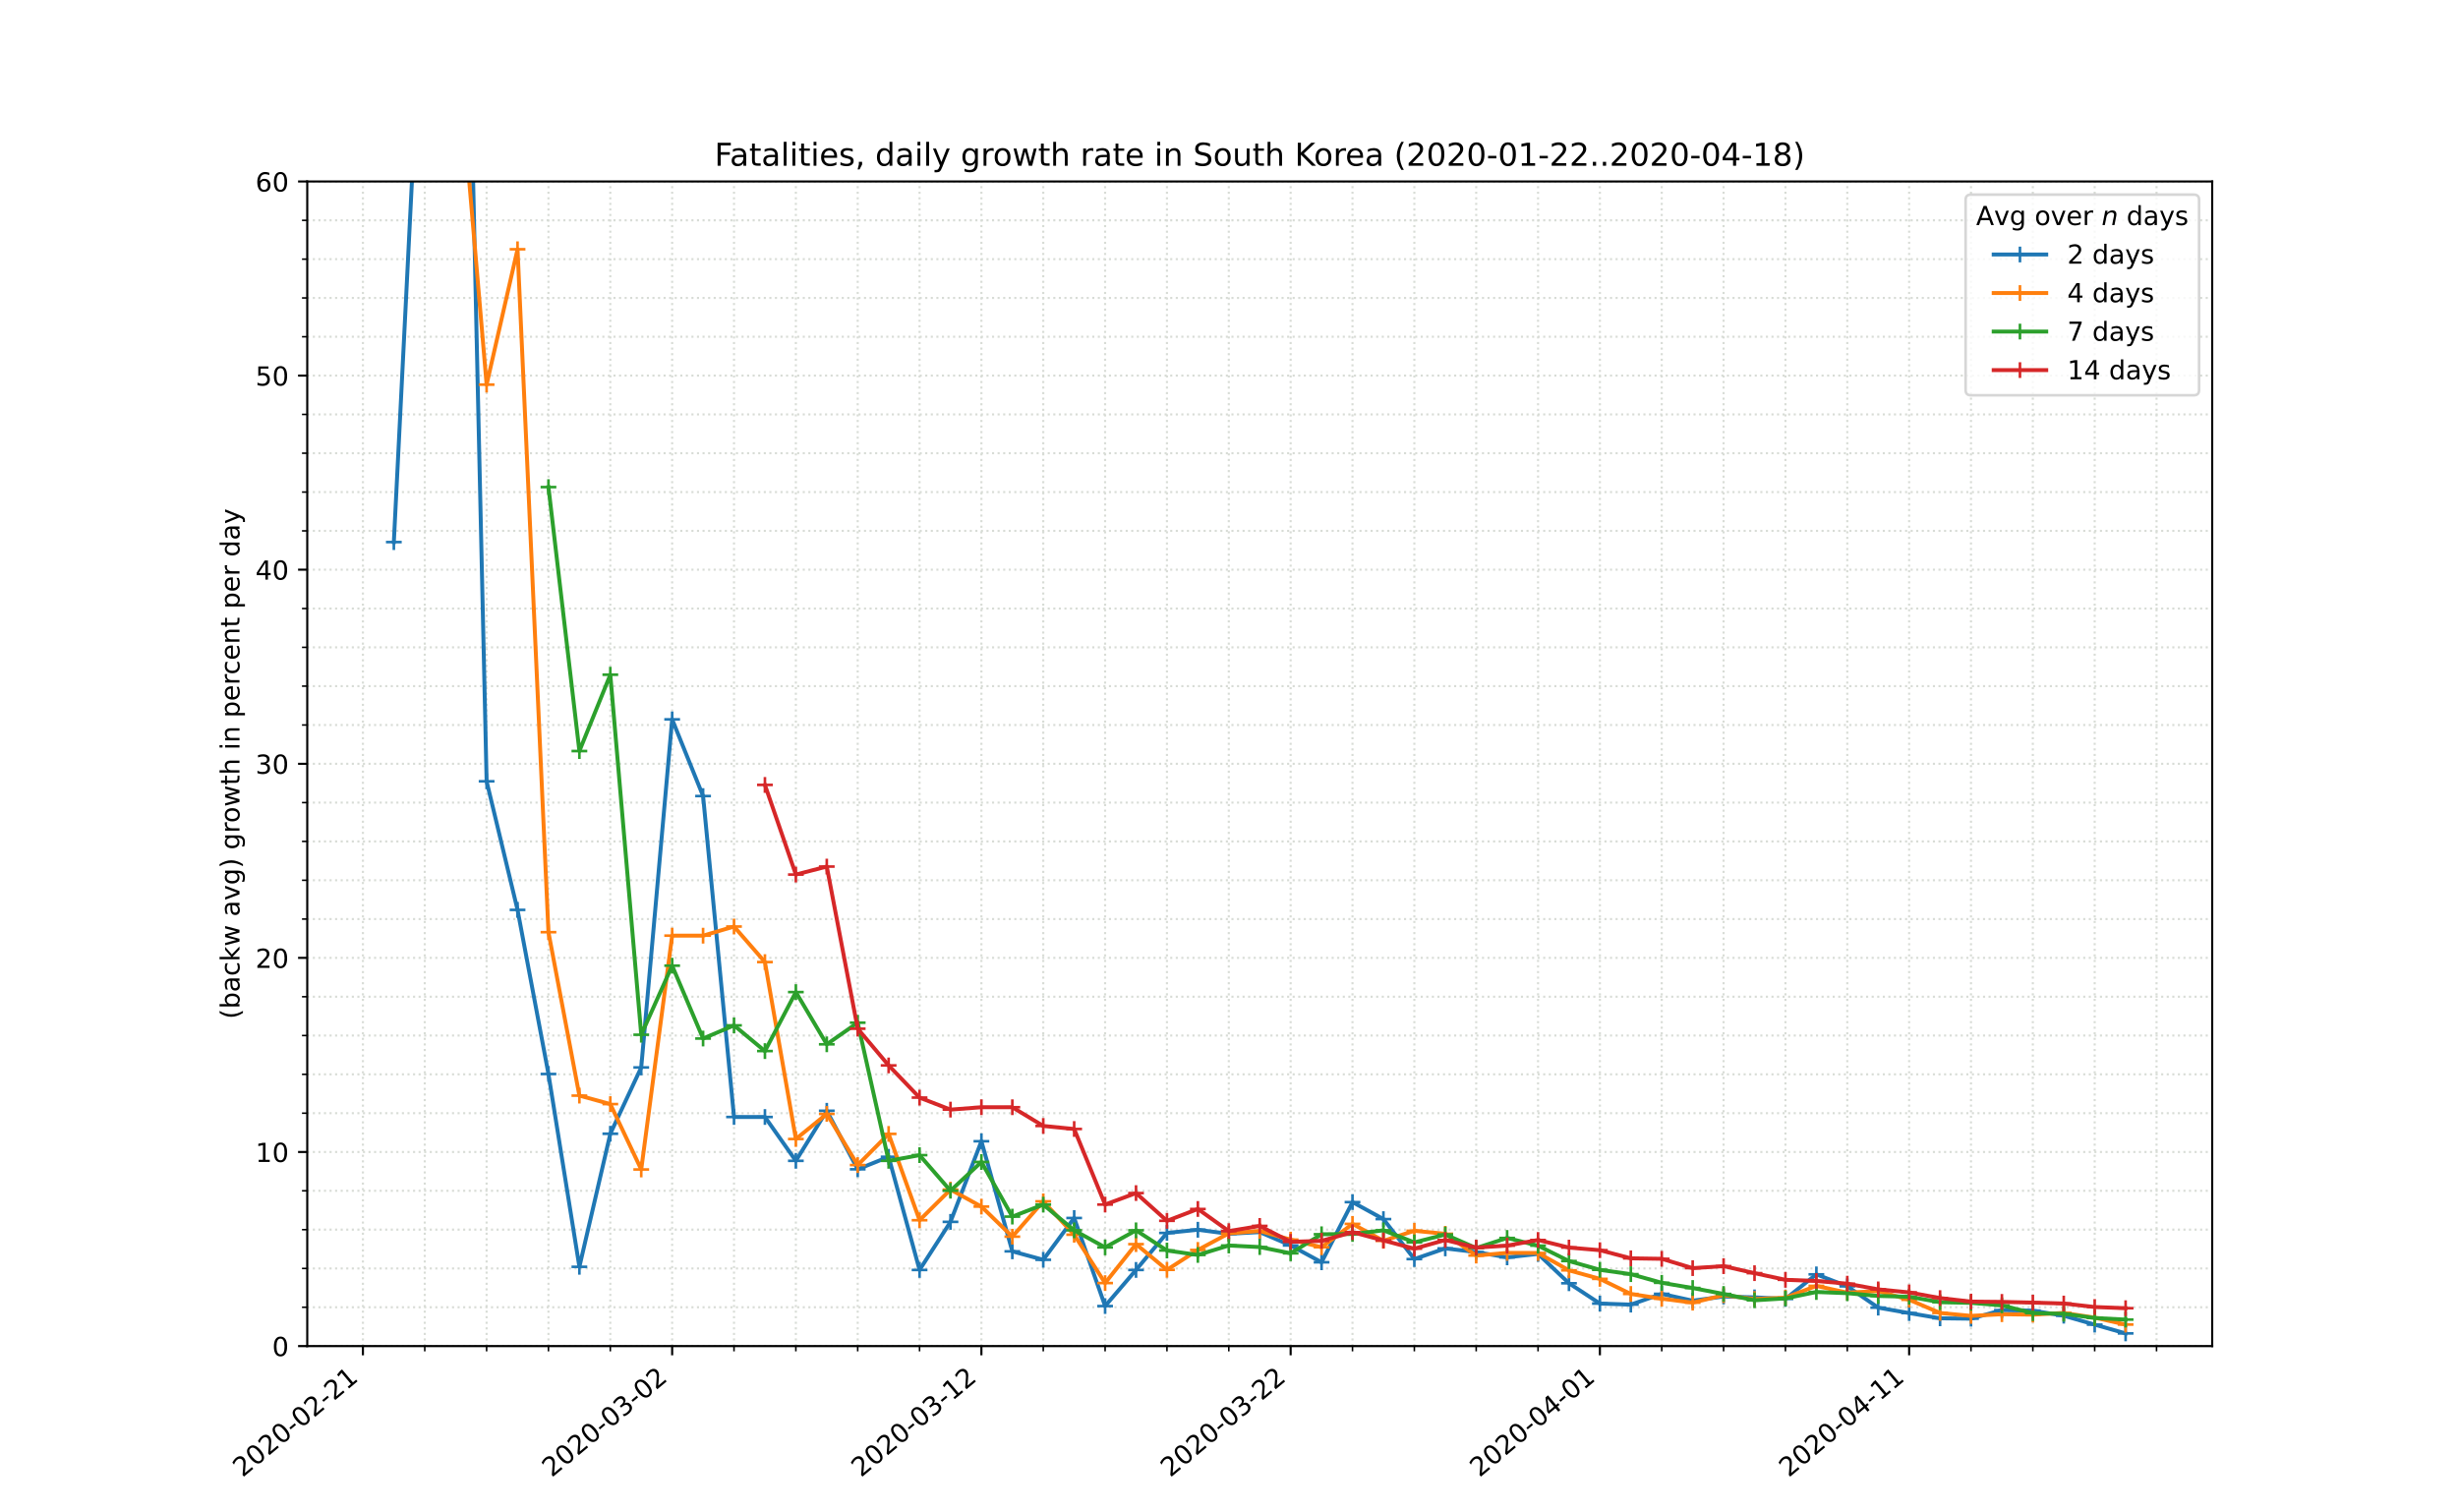 <?xml version="1.0" encoding="utf-8" standalone="no"?>
<!DOCTYPE svg PUBLIC "-//W3C//DTD SVG 1.1//EN"
  "http://www.w3.org/Graphics/SVG/1.1/DTD/svg11.dtd">
<!-- Created with matplotlib (https://matplotlib.org/) -->
<svg height="576pt" version="1.1" viewBox="0 0 936 576" width="936pt" xmlns="http://www.w3.org/2000/svg" xmlns:xlink="http://www.w3.org/1999/xlink">
 <defs>
  <style type="text/css">
*{stroke-linecap:butt;stroke-linejoin:round;}
  </style>
 </defs>
 <g id="figure_1">
  <g id="patch_1">
   <path d="M 0 576 
L 936 576 
L 936 0 
L 0 0 
z
" style="fill:#ffffff;"/>
  </g>
  <g id="axes_1">
   <g id="patch_2">
    <path d="M 117 512.64 
L 842.4 512.64 
L 842.4 69.12 
L 117 69.12 
z
" style="fill:#ffffff;"/>
   </g>
   <g id="matplotlib.axis_1">
    <g id="xtick_1">
     <g id="line2d_1">
      <path clip-path="url(#p1efa0f946f)" d="M 138.197 512.64 
L 138.197 69.12 
" style="fill:none;stroke:#d8dcd6;stroke-dasharray:0.8,1.32;stroke-dashoffset:0;stroke-width:0.8;"/>
     </g>
     <g id="line2d_2">
      <defs>
       <path d="M 0 0 
L 0 3.5 
" id="m630ae85a0c" style="stroke:#000000;stroke-width:0.8;"/>
      </defs>
      <g>
       <use style="stroke:#000000;stroke-width:0.8;" x="138.197" xlink:href="#m630ae85a0c" y="512.64"/>
      </g>
     </g>
     <g id="text_1">
      <!-- 2020-02-21 -->
      <defs>
       <path d="M 19.188 8.297 
L 53.609 8.297 
L 53.609 0 
L 7.328 0 
L 7.328 8.297 
Q 12.938 14.109 22.625 23.891 
Q 32.328 33.688 34.812 36.531 
Q 39.547 41.844 41.422 45.531 
Q 43.312 49.219 43.312 52.781 
Q 43.312 58.594 39.234 62.25 
Q 35.156 65.922 28.609 65.922 
Q 23.969 65.922 18.812 64.312 
Q 13.672 62.703 7.812 59.422 
L 7.812 69.391 
Q 13.766 71.781 18.938 73 
Q 24.125 74.219 28.422 74.219 
Q 39.75 74.219 46.484 68.547 
Q 53.219 62.891 53.219 53.422 
Q 53.219 48.922 51.531 44.891 
Q 49.859 40.875 45.406 35.406 
Q 44.188 33.984 37.641 27.219 
Q 31.109 20.453 19.188 8.297 
z
" id="DejaVuSans-50"/>
       <path d="M 31.781 66.406 
Q 24.172 66.406 20.328 58.906 
Q 16.5 51.422 16.5 36.375 
Q 16.5 21.391 20.328 13.891 
Q 24.172 6.391 31.781 6.391 
Q 39.453 6.391 43.281 13.891 
Q 47.125 21.391 47.125 36.375 
Q 47.125 51.422 43.281 58.906 
Q 39.453 66.406 31.781 66.406 
z
M 31.781 74.219 
Q 44.047 74.219 50.516 64.516 
Q 56.984 54.828 56.984 36.375 
Q 56.984 17.969 50.516 8.266 
Q 44.047 -1.422 31.781 -1.422 
Q 19.531 -1.422 13.062 8.266 
Q 6.594 17.969 6.594 36.375 
Q 6.594 54.828 13.062 64.516 
Q 19.531 74.219 31.781 74.219 
z
" id="DejaVuSans-48"/>
       <path d="M 4.891 31.391 
L 31.203 31.391 
L 31.203 23.391 
L 4.891 23.391 
z
" id="DejaVuSans-45"/>
       <path d="M 12.406 8.297 
L 28.516 8.297 
L 28.516 63.922 
L 10.984 60.406 
L 10.984 69.391 
L 28.422 72.906 
L 38.281 72.906 
L 38.281 8.297 
L 54.391 8.297 
L 54.391 0 
L 12.406 0 
z
" id="DejaVuSans-49"/>
      </defs>
      <g transform="translate(92.341 562.817)rotate(-40)scale(0.1 -0.1)">
       <use xlink:href="#DejaVuSans-50"/>
       <use x="63.623" xlink:href="#DejaVuSans-48"/>
       <use x="127.246" xlink:href="#DejaVuSans-50"/>
       <use x="190.869" xlink:href="#DejaVuSans-48"/>
       <use x="254.492" xlink:href="#DejaVuSans-45"/>
       <use x="290.576" xlink:href="#DejaVuSans-48"/>
       <use x="354.199" xlink:href="#DejaVuSans-50"/>
       <use x="417.822" xlink:href="#DejaVuSans-45"/>
       <use x="453.906" xlink:href="#DejaVuSans-50"/>
       <use x="517.529" xlink:href="#DejaVuSans-49"/>
      </g>
     </g>
    </g>
    <g id="xtick_2">
     <g id="line2d_3">
      <path clip-path="url(#p1efa0f946f)" d="M 255.956 512.64 
L 255.956 69.12 
" style="fill:none;stroke:#d8dcd6;stroke-dasharray:0.8,1.32;stroke-dashoffset:0;stroke-width:0.8;"/>
     </g>
     <g id="line2d_4">
      <g>
       <use style="stroke:#000000;stroke-width:0.8;" x="255.956" xlink:href="#m630ae85a0c" y="512.64"/>
      </g>
     </g>
     <g id="text_2">
      <!-- 2020-03-02 -->
      <defs>
       <path d="M 40.578 39.312 
Q 47.656 37.797 51.625 33 
Q 55.609 28.219 55.609 21.188 
Q 55.609 10.406 48.188 4.484 
Q 40.766 -1.422 27.094 -1.422 
Q 22.516 -1.422 17.656 -0.516 
Q 12.797 0.391 7.625 2.203 
L 7.625 11.719 
Q 11.719 9.328 16.594 8.109 
Q 21.484 6.891 26.812 6.891 
Q 36.078 6.891 40.938 10.547 
Q 45.797 14.203 45.797 21.188 
Q 45.797 27.641 41.281 31.266 
Q 36.766 34.906 28.719 34.906 
L 20.219 34.906 
L 20.219 43.016 
L 29.109 43.016 
Q 36.375 43.016 40.234 45.922 
Q 44.094 48.828 44.094 54.297 
Q 44.094 59.906 40.109 62.906 
Q 36.141 65.922 28.719 65.922 
Q 24.656 65.922 20.016 65.031 
Q 15.375 64.156 9.812 62.312 
L 9.812 71.094 
Q 15.438 72.656 20.344 73.438 
Q 25.25 74.219 29.594 74.219 
Q 40.828 74.219 47.359 69.109 
Q 53.906 64.016 53.906 55.328 
Q 53.906 49.266 50.438 45.094 
Q 46.969 40.922 40.578 39.312 
z
" id="DejaVuSans-51"/>
      </defs>
      <g transform="translate(210.101 562.817)rotate(-40)scale(0.1 -0.1)">
       <use xlink:href="#DejaVuSans-50"/>
       <use x="63.623" xlink:href="#DejaVuSans-48"/>
       <use x="127.246" xlink:href="#DejaVuSans-50"/>
       <use x="190.869" xlink:href="#DejaVuSans-48"/>
       <use x="254.492" xlink:href="#DejaVuSans-45"/>
       <use x="290.576" xlink:href="#DejaVuSans-48"/>
       <use x="354.199" xlink:href="#DejaVuSans-51"/>
       <use x="417.822" xlink:href="#DejaVuSans-45"/>
       <use x="453.906" xlink:href="#DejaVuSans-48"/>
       <use x="517.529" xlink:href="#DejaVuSans-50"/>
      </g>
     </g>
    </g>
    <g id="xtick_3">
     <g id="line2d_5">
      <path clip-path="url(#p1efa0f946f)" d="M 373.716 512.64 
L 373.716 69.12 
" style="fill:none;stroke:#d8dcd6;stroke-dasharray:0.8,1.32;stroke-dashoffset:0;stroke-width:0.8;"/>
     </g>
     <g id="line2d_6">
      <g>
       <use style="stroke:#000000;stroke-width:0.8;" x="373.716" xlink:href="#m630ae85a0c" y="512.64"/>
      </g>
     </g>
     <g id="text_3">
      <!-- 2020-03-12 -->
      <g transform="translate(327.86 562.817)rotate(-40)scale(0.1 -0.1)">
       <use xlink:href="#DejaVuSans-50"/>
       <use x="63.623" xlink:href="#DejaVuSans-48"/>
       <use x="127.246" xlink:href="#DejaVuSans-50"/>
       <use x="190.869" xlink:href="#DejaVuSans-48"/>
       <use x="254.492" xlink:href="#DejaVuSans-45"/>
       <use x="290.576" xlink:href="#DejaVuSans-48"/>
       <use x="354.199" xlink:href="#DejaVuSans-51"/>
       <use x="417.822" xlink:href="#DejaVuSans-45"/>
       <use x="453.906" xlink:href="#DejaVuSans-49"/>
       <use x="517.529" xlink:href="#DejaVuSans-50"/>
      </g>
     </g>
    </g>
    <g id="xtick_4">
     <g id="line2d_7">
      <path clip-path="url(#p1efa0f946f)" d="M 491.476 512.64 
L 491.476 69.12 
" style="fill:none;stroke:#d8dcd6;stroke-dasharray:0.8,1.32;stroke-dashoffset:0;stroke-width:0.8;"/>
     </g>
     <g id="line2d_8">
      <g>
       <use style="stroke:#000000;stroke-width:0.8;" x="491.476" xlink:href="#m630ae85a0c" y="512.64"/>
      </g>
     </g>
     <g id="text_4">
      <!-- 2020-03-22 -->
      <g transform="translate(445.62 562.817)rotate(-40)scale(0.1 -0.1)">
       <use xlink:href="#DejaVuSans-50"/>
       <use x="63.623" xlink:href="#DejaVuSans-48"/>
       <use x="127.246" xlink:href="#DejaVuSans-50"/>
       <use x="190.869" xlink:href="#DejaVuSans-48"/>
       <use x="254.492" xlink:href="#DejaVuSans-45"/>
       <use x="290.576" xlink:href="#DejaVuSans-48"/>
       <use x="354.199" xlink:href="#DejaVuSans-51"/>
       <use x="417.822" xlink:href="#DejaVuSans-45"/>
       <use x="453.906" xlink:href="#DejaVuSans-50"/>
       <use x="517.529" xlink:href="#DejaVuSans-50"/>
      </g>
     </g>
    </g>
    <g id="xtick_5">
     <g id="line2d_9">
      <path clip-path="url(#p1efa0f946f)" d="M 609.236 512.64 
L 609.236 69.12 
" style="fill:none;stroke:#d8dcd6;stroke-dasharray:0.8,1.32;stroke-dashoffset:0;stroke-width:0.8;"/>
     </g>
     <g id="line2d_10">
      <g>
       <use style="stroke:#000000;stroke-width:0.8;" x="609.236" xlink:href="#m630ae85a0c" y="512.64"/>
      </g>
     </g>
     <g id="text_5">
      <!-- 2020-04-01 -->
      <defs>
       <path d="M 37.797 64.312 
L 12.891 25.391 
L 37.797 25.391 
z
M 35.203 72.906 
L 47.609 72.906 
L 47.609 25.391 
L 58.016 25.391 
L 58.016 17.188 
L 47.609 17.188 
L 47.609 0 
L 37.797 0 
L 37.797 17.188 
L 4.891 17.188 
L 4.891 26.703 
z
" id="DejaVuSans-52"/>
      </defs>
      <g transform="translate(563.38 562.817)rotate(-40)scale(0.1 -0.1)">
       <use xlink:href="#DejaVuSans-50"/>
       <use x="63.623" xlink:href="#DejaVuSans-48"/>
       <use x="127.246" xlink:href="#DejaVuSans-50"/>
       <use x="190.869" xlink:href="#DejaVuSans-48"/>
       <use x="254.492" xlink:href="#DejaVuSans-45"/>
       <use x="290.576" xlink:href="#DejaVuSans-48"/>
       <use x="354.199" xlink:href="#DejaVuSans-52"/>
       <use x="417.822" xlink:href="#DejaVuSans-45"/>
       <use x="453.906" xlink:href="#DejaVuSans-48"/>
       <use x="517.529" xlink:href="#DejaVuSans-49"/>
      </g>
     </g>
    </g>
    <g id="xtick_6">
     <g id="line2d_11">
      <path clip-path="url(#p1efa0f946f)" d="M 726.995 512.64 
L 726.995 69.12 
" style="fill:none;stroke:#d8dcd6;stroke-dasharray:0.8,1.32;stroke-dashoffset:0;stroke-width:0.8;"/>
     </g>
     <g id="line2d_12">
      <g>
       <use style="stroke:#000000;stroke-width:0.8;" x="726.995" xlink:href="#m630ae85a0c" y="512.64"/>
      </g>
     </g>
     <g id="text_6">
      <!-- 2020-04-11 -->
      <g transform="translate(681.14 562.817)rotate(-40)scale(0.1 -0.1)">
       <use xlink:href="#DejaVuSans-50"/>
       <use x="63.623" xlink:href="#DejaVuSans-48"/>
       <use x="127.246" xlink:href="#DejaVuSans-50"/>
       <use x="190.869" xlink:href="#DejaVuSans-48"/>
       <use x="254.492" xlink:href="#DejaVuSans-45"/>
       <use x="290.576" xlink:href="#DejaVuSans-48"/>
       <use x="354.199" xlink:href="#DejaVuSans-52"/>
       <use x="417.822" xlink:href="#DejaVuSans-45"/>
       <use x="453.906" xlink:href="#DejaVuSans-49"/>
       <use x="517.529" xlink:href="#DejaVuSans-49"/>
      </g>
     </g>
    </g>
    <g id="xtick_7">
     <g id="line2d_13">
      <path clip-path="url(#p1efa0f946f)" d="M 161.749 512.64 
L 161.749 69.12 
" style="fill:none;stroke:#d8dcd6;stroke-dasharray:0.8,1.32;stroke-dashoffset:0;stroke-width:0.8;"/>
     </g>
     <g id="line2d_14">
      <defs>
       <path d="M 0 0 
L 0 2 
" id="me4ac0ad7a3" style="stroke:#000000;stroke-width:0.6;"/>
      </defs>
      <g>
       <use style="stroke:#000000;stroke-width:0.6;" x="161.749" xlink:href="#me4ac0ad7a3" y="512.64"/>
      </g>
     </g>
    </g>
    <g id="xtick_8">
     <g id="line2d_15">
      <path clip-path="url(#p1efa0f946f)" d="M 185.301 512.64 
L 185.301 69.12 
" style="fill:none;stroke:#d8dcd6;stroke-dasharray:0.8,1.32;stroke-dashoffset:0;stroke-width:0.8;"/>
     </g>
     <g id="line2d_16">
      <g>
       <use style="stroke:#000000;stroke-width:0.6;" x="185.301" xlink:href="#me4ac0ad7a3" y="512.64"/>
      </g>
     </g>
    </g>
    <g id="xtick_9">
     <g id="line2d_17">
      <path clip-path="url(#p1efa0f946f)" d="M 208.853 512.64 
L 208.853 69.12 
" style="fill:none;stroke:#d8dcd6;stroke-dasharray:0.8,1.32;stroke-dashoffset:0;stroke-width:0.8;"/>
     </g>
     <g id="line2d_18">
      <g>
       <use style="stroke:#000000;stroke-width:0.6;" x="208.853" xlink:href="#me4ac0ad7a3" y="512.64"/>
      </g>
     </g>
    </g>
    <g id="xtick_10">
     <g id="line2d_19">
      <path clip-path="url(#p1efa0f946f)" d="M 232.405 512.64 
L 232.405 69.12 
" style="fill:none;stroke:#d8dcd6;stroke-dasharray:0.8,1.32;stroke-dashoffset:0;stroke-width:0.8;"/>
     </g>
     <g id="line2d_20">
      <g>
       <use style="stroke:#000000;stroke-width:0.6;" x="232.405" xlink:href="#me4ac0ad7a3" y="512.64"/>
      </g>
     </g>
    </g>
    <g id="xtick_11">
     <g id="line2d_21">
      <path clip-path="url(#p1efa0f946f)" d="M 279.508 512.64 
L 279.508 69.12 
" style="fill:none;stroke:#d8dcd6;stroke-dasharray:0.8,1.32;stroke-dashoffset:0;stroke-width:0.8;"/>
     </g>
     <g id="line2d_22">
      <g>
       <use style="stroke:#000000;stroke-width:0.6;" x="279.508" xlink:href="#me4ac0ad7a3" y="512.64"/>
      </g>
     </g>
    </g>
    <g id="xtick_12">
     <g id="line2d_23">
      <path clip-path="url(#p1efa0f946f)" d="M 303.06 512.64 
L 303.06 69.12 
" style="fill:none;stroke:#d8dcd6;stroke-dasharray:0.8,1.32;stroke-dashoffset:0;stroke-width:0.8;"/>
     </g>
     <g id="line2d_24">
      <g>
       <use style="stroke:#000000;stroke-width:0.6;" x="303.06" xlink:href="#me4ac0ad7a3" y="512.64"/>
      </g>
     </g>
    </g>
    <g id="xtick_13">
     <g id="line2d_25">
      <path clip-path="url(#p1efa0f946f)" d="M 326.612 512.64 
L 326.612 69.12 
" style="fill:none;stroke:#d8dcd6;stroke-dasharray:0.8,1.32;stroke-dashoffset:0;stroke-width:0.8;"/>
     </g>
     <g id="line2d_26">
      <g>
       <use style="stroke:#000000;stroke-width:0.6;" x="326.612" xlink:href="#me4ac0ad7a3" y="512.64"/>
      </g>
     </g>
    </g>
    <g id="xtick_14">
     <g id="line2d_27">
      <path clip-path="url(#p1efa0f946f)" d="M 350.164 512.64 
L 350.164 69.12 
" style="fill:none;stroke:#d8dcd6;stroke-dasharray:0.8,1.32;stroke-dashoffset:0;stroke-width:0.8;"/>
     </g>
     <g id="line2d_28">
      <g>
       <use style="stroke:#000000;stroke-width:0.6;" x="350.164" xlink:href="#me4ac0ad7a3" y="512.64"/>
      </g>
     </g>
    </g>
    <g id="xtick_15">
     <g id="line2d_29">
      <path clip-path="url(#p1efa0f946f)" d="M 397.268 512.64 
L 397.268 69.12 
" style="fill:none;stroke:#d8dcd6;stroke-dasharray:0.8,1.32;stroke-dashoffset:0;stroke-width:0.8;"/>
     </g>
     <g id="line2d_30">
      <g>
       <use style="stroke:#000000;stroke-width:0.6;" x="397.268" xlink:href="#me4ac0ad7a3" y="512.64"/>
      </g>
     </g>
    </g>
    <g id="xtick_16">
     <g id="line2d_31">
      <path clip-path="url(#p1efa0f946f)" d="M 420.82 512.64 
L 420.82 69.12 
" style="fill:none;stroke:#d8dcd6;stroke-dasharray:0.8,1.32;stroke-dashoffset:0;stroke-width:0.8;"/>
     </g>
     <g id="line2d_32">
      <g>
       <use style="stroke:#000000;stroke-width:0.6;" x="420.82" xlink:href="#me4ac0ad7a3" y="512.64"/>
      </g>
     </g>
    </g>
    <g id="xtick_17">
     <g id="line2d_33">
      <path clip-path="url(#p1efa0f946f)" d="M 444.372 512.64 
L 444.372 69.12 
" style="fill:none;stroke:#d8dcd6;stroke-dasharray:0.8,1.32;stroke-dashoffset:0;stroke-width:0.8;"/>
     </g>
     <g id="line2d_34">
      <g>
       <use style="stroke:#000000;stroke-width:0.6;" x="444.372" xlink:href="#me4ac0ad7a3" y="512.64"/>
      </g>
     </g>
    </g>
    <g id="xtick_18">
     <g id="line2d_35">
      <path clip-path="url(#p1efa0f946f)" d="M 467.924 512.64 
L 467.924 69.12 
" style="fill:none;stroke:#d8dcd6;stroke-dasharray:0.8,1.32;stroke-dashoffset:0;stroke-width:0.8;"/>
     </g>
     <g id="line2d_36">
      <g>
       <use style="stroke:#000000;stroke-width:0.6;" x="467.924" xlink:href="#me4ac0ad7a3" y="512.64"/>
      </g>
     </g>
    </g>
    <g id="xtick_19">
     <g id="line2d_37">
      <path clip-path="url(#p1efa0f946f)" d="M 515.028 512.64 
L 515.028 69.12 
" style="fill:none;stroke:#d8dcd6;stroke-dasharray:0.8,1.32;stroke-dashoffset:0;stroke-width:0.8;"/>
     </g>
     <g id="line2d_38">
      <g>
       <use style="stroke:#000000;stroke-width:0.6;" x="515.028" xlink:href="#me4ac0ad7a3" y="512.64"/>
      </g>
     </g>
    </g>
    <g id="xtick_20">
     <g id="line2d_39">
      <path clip-path="url(#p1efa0f946f)" d="M 538.58 512.64 
L 538.58 69.12 
" style="fill:none;stroke:#d8dcd6;stroke-dasharray:0.8,1.32;stroke-dashoffset:0;stroke-width:0.8;"/>
     </g>
     <g id="line2d_40">
      <g>
       <use style="stroke:#000000;stroke-width:0.6;" x="538.58" xlink:href="#me4ac0ad7a3" y="512.64"/>
      </g>
     </g>
    </g>
    <g id="xtick_21">
     <g id="line2d_41">
      <path clip-path="url(#p1efa0f946f)" d="M 562.132 512.64 
L 562.132 69.12 
" style="fill:none;stroke:#d8dcd6;stroke-dasharray:0.8,1.32;stroke-dashoffset:0;stroke-width:0.8;"/>
     </g>
     <g id="line2d_42">
      <g>
       <use style="stroke:#000000;stroke-width:0.6;" x="562.132" xlink:href="#me4ac0ad7a3" y="512.64"/>
      </g>
     </g>
    </g>
    <g id="xtick_22">
     <g id="line2d_43">
      <path clip-path="url(#p1efa0f946f)" d="M 585.684 512.64 
L 585.684 69.12 
" style="fill:none;stroke:#d8dcd6;stroke-dasharray:0.8,1.32;stroke-dashoffset:0;stroke-width:0.8;"/>
     </g>
     <g id="line2d_44">
      <g>
       <use style="stroke:#000000;stroke-width:0.6;" x="585.684" xlink:href="#me4ac0ad7a3" y="512.64"/>
      </g>
     </g>
    </g>
    <g id="xtick_23">
     <g id="line2d_45">
      <path clip-path="url(#p1efa0f946f)" d="M 632.788 512.64 
L 632.788 69.12 
" style="fill:none;stroke:#d8dcd6;stroke-dasharray:0.8,1.32;stroke-dashoffset:0;stroke-width:0.8;"/>
     </g>
     <g id="line2d_46">
      <g>
       <use style="stroke:#000000;stroke-width:0.6;" x="632.788" xlink:href="#me4ac0ad7a3" y="512.64"/>
      </g>
     </g>
    </g>
    <g id="xtick_24">
     <g id="line2d_47">
      <path clip-path="url(#p1efa0f946f)" d="M 656.34 512.64 
L 656.34 69.12 
" style="fill:none;stroke:#d8dcd6;stroke-dasharray:0.8,1.32;stroke-dashoffset:0;stroke-width:0.8;"/>
     </g>
     <g id="line2d_48">
      <g>
       <use style="stroke:#000000;stroke-width:0.6;" x="656.34" xlink:href="#me4ac0ad7a3" y="512.64"/>
      </g>
     </g>
    </g>
    <g id="xtick_25">
     <g id="line2d_49">
      <path clip-path="url(#p1efa0f946f)" d="M 679.892 512.64 
L 679.892 69.12 
" style="fill:none;stroke:#d8dcd6;stroke-dasharray:0.8,1.32;stroke-dashoffset:0;stroke-width:0.8;"/>
     </g>
     <g id="line2d_50">
      <g>
       <use style="stroke:#000000;stroke-width:0.6;" x="679.892" xlink:href="#me4ac0ad7a3" y="512.64"/>
      </g>
     </g>
    </g>
    <g id="xtick_26">
     <g id="line2d_51">
      <path clip-path="url(#p1efa0f946f)" d="M 703.444 512.64 
L 703.444 69.12 
" style="fill:none;stroke:#d8dcd6;stroke-dasharray:0.8,1.32;stroke-dashoffset:0;stroke-width:0.8;"/>
     </g>
     <g id="line2d_52">
      <g>
       <use style="stroke:#000000;stroke-width:0.6;" x="703.444" xlink:href="#me4ac0ad7a3" y="512.64"/>
      </g>
     </g>
    </g>
    <g id="xtick_27">
     <g id="line2d_53">
      <path clip-path="url(#p1efa0f946f)" d="M 750.547 512.64 
L 750.547 69.12 
" style="fill:none;stroke:#d8dcd6;stroke-dasharray:0.8,1.32;stroke-dashoffset:0;stroke-width:0.8;"/>
     </g>
     <g id="line2d_54">
      <g>
       <use style="stroke:#000000;stroke-width:0.6;" x="750.547" xlink:href="#me4ac0ad7a3" y="512.64"/>
      </g>
     </g>
    </g>
    <g id="xtick_28">
     <g id="line2d_55">
      <path clip-path="url(#p1efa0f946f)" d="M 774.099 512.64 
L 774.099 69.12 
" style="fill:none;stroke:#d8dcd6;stroke-dasharray:0.8,1.32;stroke-dashoffset:0;stroke-width:0.8;"/>
     </g>
     <g id="line2d_56">
      <g>
       <use style="stroke:#000000;stroke-width:0.6;" x="774.099" xlink:href="#me4ac0ad7a3" y="512.64"/>
      </g>
     </g>
    </g>
    <g id="xtick_29">
     <g id="line2d_57">
      <path clip-path="url(#p1efa0f946f)" d="M 797.651 512.64 
L 797.651 69.12 
" style="fill:none;stroke:#d8dcd6;stroke-dasharray:0.8,1.32;stroke-dashoffset:0;stroke-width:0.8;"/>
     </g>
     <g id="line2d_58">
      <g>
       <use style="stroke:#000000;stroke-width:0.6;" x="797.651" xlink:href="#me4ac0ad7a3" y="512.64"/>
      </g>
     </g>
    </g>
    <g id="xtick_30">
     <g id="line2d_59">
      <path clip-path="url(#p1efa0f946f)" d="M 821.203 512.64 
L 821.203 69.12 
" style="fill:none;stroke:#d8dcd6;stroke-dasharray:0.8,1.32;stroke-dashoffset:0;stroke-width:0.8;"/>
     </g>
     <g id="line2d_60">
      <g>
       <use style="stroke:#000000;stroke-width:0.6;" x="821.203" xlink:href="#me4ac0ad7a3" y="512.64"/>
      </g>
     </g>
    </g>
   </g>
   <g id="matplotlib.axis_2">
    <g id="ytick_1">
     <g id="line2d_61">
      <path clip-path="url(#p1efa0f946f)" d="M 117 512.64 
L 842.4 512.64 
" style="fill:none;stroke:#d8dcd6;stroke-dasharray:0.8,1.32;stroke-dashoffset:0;stroke-width:0.8;"/>
     </g>
     <g id="line2d_62">
      <defs>
       <path d="M 0 0 
L -3.5 0 
" id="mc21e604ff7" style="stroke:#000000;stroke-width:0.8;"/>
      </defs>
      <g>
       <use style="stroke:#000000;stroke-width:0.8;" x="117" xlink:href="#mc21e604ff7" y="512.64"/>
      </g>
     </g>
     <g id="text_7">
      <!-- 0 -->
      <g transform="translate(103.638 516.439)scale(0.1 -0.1)">
       <use xlink:href="#DejaVuSans-48"/>
      </g>
     </g>
    </g>
    <g id="ytick_2">
     <g id="line2d_63">
      <path clip-path="url(#p1efa0f946f)" d="M 117 438.72 
L 842.4 438.72 
" style="fill:none;stroke:#d8dcd6;stroke-dasharray:0.8,1.32;stroke-dashoffset:0;stroke-width:0.8;"/>
     </g>
     <g id="line2d_64">
      <g>
       <use style="stroke:#000000;stroke-width:0.8;" x="117" xlink:href="#mc21e604ff7" y="438.72"/>
      </g>
     </g>
     <g id="text_8">
      <!-- 10 -->
      <g transform="translate(97.275 442.519)scale(0.1 -0.1)">
       <use xlink:href="#DejaVuSans-49"/>
       <use x="63.623" xlink:href="#DejaVuSans-48"/>
      </g>
     </g>
    </g>
    <g id="ytick_3">
     <g id="line2d_65">
      <path clip-path="url(#p1efa0f946f)" d="M 117 364.8 
L 842.4 364.8 
" style="fill:none;stroke:#d8dcd6;stroke-dasharray:0.8,1.32;stroke-dashoffset:0;stroke-width:0.8;"/>
     </g>
     <g id="line2d_66">
      <g>
       <use style="stroke:#000000;stroke-width:0.8;" x="117" xlink:href="#mc21e604ff7" y="364.8"/>
      </g>
     </g>
     <g id="text_9">
      <!-- 20 -->
      <g transform="translate(97.275 368.599)scale(0.1 -0.1)">
       <use xlink:href="#DejaVuSans-50"/>
       <use x="63.623" xlink:href="#DejaVuSans-48"/>
      </g>
     </g>
    </g>
    <g id="ytick_4">
     <g id="line2d_67">
      <path clip-path="url(#p1efa0f946f)" d="M 117 290.88 
L 842.4 290.88 
" style="fill:none;stroke:#d8dcd6;stroke-dasharray:0.8,1.32;stroke-dashoffset:0;stroke-width:0.8;"/>
     </g>
     <g id="line2d_68">
      <g>
       <use style="stroke:#000000;stroke-width:0.8;" x="117" xlink:href="#mc21e604ff7" y="290.88"/>
      </g>
     </g>
     <g id="text_10">
      <!-- 30 -->
      <g transform="translate(97.275 294.679)scale(0.1 -0.1)">
       <use xlink:href="#DejaVuSans-51"/>
       <use x="63.623" xlink:href="#DejaVuSans-48"/>
      </g>
     </g>
    </g>
    <g id="ytick_5">
     <g id="line2d_69">
      <path clip-path="url(#p1efa0f946f)" d="M 117 216.96 
L 842.4 216.96 
" style="fill:none;stroke:#d8dcd6;stroke-dasharray:0.8,1.32;stroke-dashoffset:0;stroke-width:0.8;"/>
     </g>
     <g id="line2d_70">
      <g>
       <use style="stroke:#000000;stroke-width:0.8;" x="117" xlink:href="#mc21e604ff7" y="216.96"/>
      </g>
     </g>
     <g id="text_11">
      <!-- 40 -->
      <g transform="translate(97.275 220.759)scale(0.1 -0.1)">
       <use xlink:href="#DejaVuSans-52"/>
       <use x="63.623" xlink:href="#DejaVuSans-48"/>
      </g>
     </g>
    </g>
    <g id="ytick_6">
     <g id="line2d_71">
      <path clip-path="url(#p1efa0f946f)" d="M 117 143.04 
L 842.4 143.04 
" style="fill:none;stroke:#d8dcd6;stroke-dasharray:0.8,1.32;stroke-dashoffset:0;stroke-width:0.8;"/>
     </g>
     <g id="line2d_72">
      <g>
       <use style="stroke:#000000;stroke-width:0.8;" x="117" xlink:href="#mc21e604ff7" y="143.04"/>
      </g>
     </g>
     <g id="text_12">
      <!-- 50 -->
      <defs>
       <path d="M 10.797 72.906 
L 49.516 72.906 
L 49.516 64.594 
L 19.828 64.594 
L 19.828 46.734 
Q 21.969 47.469 24.109 47.828 
Q 26.266 48.188 28.422 48.188 
Q 40.625 48.188 47.75 41.5 
Q 54.891 34.812 54.891 23.391 
Q 54.891 11.625 47.562 5.094 
Q 40.234 -1.422 26.906 -1.422 
Q 22.312 -1.422 17.547 -0.641 
Q 12.797 0.141 7.719 1.703 
L 7.719 11.625 
Q 12.109 9.234 16.797 8.062 
Q 21.484 6.891 26.703 6.891 
Q 35.156 6.891 40.078 11.328 
Q 45.016 15.766 45.016 23.391 
Q 45.016 31 40.078 35.438 
Q 35.156 39.891 26.703 39.891 
Q 22.75 39.891 18.812 39.016 
Q 14.891 38.141 10.797 36.281 
z
" id="DejaVuSans-53"/>
      </defs>
      <g transform="translate(97.275 146.839)scale(0.1 -0.1)">
       <use xlink:href="#DejaVuSans-53"/>
       <use x="63.623" xlink:href="#DejaVuSans-48"/>
      </g>
     </g>
    </g>
    <g id="ytick_7">
     <g id="line2d_73">
      <path clip-path="url(#p1efa0f946f)" d="M 117 69.12 
L 842.4 69.12 
" style="fill:none;stroke:#d8dcd6;stroke-dasharray:0.8,1.32;stroke-dashoffset:0;stroke-width:0.8;"/>
     </g>
     <g id="line2d_74">
      <g>
       <use style="stroke:#000000;stroke-width:0.8;" x="117" xlink:href="#mc21e604ff7" y="69.12"/>
      </g>
     </g>
     <g id="text_13">
      <!-- 60 -->
      <defs>
       <path d="M 33.016 40.375 
Q 26.375 40.375 22.484 35.828 
Q 18.609 31.297 18.609 23.391 
Q 18.609 15.531 22.484 10.953 
Q 26.375 6.391 33.016 6.391 
Q 39.656 6.391 43.531 10.953 
Q 47.406 15.531 47.406 23.391 
Q 47.406 31.297 43.531 35.828 
Q 39.656 40.375 33.016 40.375 
z
M 52.594 71.297 
L 52.594 62.312 
Q 48.875 64.062 45.094 64.984 
Q 41.312 65.922 37.594 65.922 
Q 27.828 65.922 22.672 59.328 
Q 17.531 52.734 16.797 39.406 
Q 19.672 43.656 24.016 45.922 
Q 28.375 48.188 33.594 48.188 
Q 44.578 48.188 50.953 41.516 
Q 57.328 34.859 57.328 23.391 
Q 57.328 12.156 50.688 5.359 
Q 44.047 -1.422 33.016 -1.422 
Q 20.359 -1.422 13.672 8.266 
Q 6.984 17.969 6.984 36.375 
Q 6.984 53.656 15.188 63.938 
Q 23.391 74.219 37.203 74.219 
Q 40.922 74.219 44.703 73.484 
Q 48.484 72.75 52.594 71.297 
z
" id="DejaVuSans-54"/>
      </defs>
      <g transform="translate(97.275 72.919)scale(0.1 -0.1)">
       <use xlink:href="#DejaVuSans-54"/>
       <use x="63.623" xlink:href="#DejaVuSans-48"/>
      </g>
     </g>
    </g>
    <g id="ytick_8">
     <g id="line2d_75">
      <path clip-path="url(#p1efa0f946f)" d="M 117 497.856 
L 842.4 497.856 
" style="fill:none;stroke:#d8dcd6;stroke-dasharray:0.8,1.32;stroke-dashoffset:0;stroke-width:0.8;"/>
     </g>
     <g id="line2d_76">
      <defs>
       <path d="M 0 0 
L -2 0 
" id="m6834bc8488" style="stroke:#000000;stroke-width:0.6;"/>
      </defs>
      <g>
       <use style="stroke:#000000;stroke-width:0.6;" x="117" xlink:href="#m6834bc8488" y="497.856"/>
      </g>
     </g>
    </g>
    <g id="ytick_9">
     <g id="line2d_77">
      <path clip-path="url(#p1efa0f946f)" d="M 117 483.072 
L 842.4 483.072 
" style="fill:none;stroke:#d8dcd6;stroke-dasharray:0.8,1.32;stroke-dashoffset:0;stroke-width:0.8;"/>
     </g>
     <g id="line2d_78">
      <g>
       <use style="stroke:#000000;stroke-width:0.6;" x="117" xlink:href="#m6834bc8488" y="483.072"/>
      </g>
     </g>
    </g>
    <g id="ytick_10">
     <g id="line2d_79">
      <path clip-path="url(#p1efa0f946f)" d="M 117 468.288 
L 842.4 468.288 
" style="fill:none;stroke:#d8dcd6;stroke-dasharray:0.8,1.32;stroke-dashoffset:0;stroke-width:0.8;"/>
     </g>
     <g id="line2d_80">
      <g>
       <use style="stroke:#000000;stroke-width:0.6;" x="117" xlink:href="#m6834bc8488" y="468.288"/>
      </g>
     </g>
    </g>
    <g id="ytick_11">
     <g id="line2d_81">
      <path clip-path="url(#p1efa0f946f)" d="M 117 453.504 
L 842.4 453.504 
" style="fill:none;stroke:#d8dcd6;stroke-dasharray:0.8,1.32;stroke-dashoffset:0;stroke-width:0.8;"/>
     </g>
     <g id="line2d_82">
      <g>
       <use style="stroke:#000000;stroke-width:0.6;" x="117" xlink:href="#m6834bc8488" y="453.504"/>
      </g>
     </g>
    </g>
    <g id="ytick_12">
     <g id="line2d_83">
      <path clip-path="url(#p1efa0f946f)" d="M 117 423.936 
L 842.4 423.936 
" style="fill:none;stroke:#d8dcd6;stroke-dasharray:0.8,1.32;stroke-dashoffset:0;stroke-width:0.8;"/>
     </g>
     <g id="line2d_84">
      <g>
       <use style="stroke:#000000;stroke-width:0.6;" x="117" xlink:href="#m6834bc8488" y="423.936"/>
      </g>
     </g>
    </g>
    <g id="ytick_13">
     <g id="line2d_85">
      <path clip-path="url(#p1efa0f946f)" d="M 117 409.152 
L 842.4 409.152 
" style="fill:none;stroke:#d8dcd6;stroke-dasharray:0.8,1.32;stroke-dashoffset:0;stroke-width:0.8;"/>
     </g>
     <g id="line2d_86">
      <g>
       <use style="stroke:#000000;stroke-width:0.6;" x="117" xlink:href="#m6834bc8488" y="409.152"/>
      </g>
     </g>
    </g>
    <g id="ytick_14">
     <g id="line2d_87">
      <path clip-path="url(#p1efa0f946f)" d="M 117 394.368 
L 842.4 394.368 
" style="fill:none;stroke:#d8dcd6;stroke-dasharray:0.8,1.32;stroke-dashoffset:0;stroke-width:0.8;"/>
     </g>
     <g id="line2d_88">
      <g>
       <use style="stroke:#000000;stroke-width:0.6;" x="117" xlink:href="#m6834bc8488" y="394.368"/>
      </g>
     </g>
    </g>
    <g id="ytick_15">
     <g id="line2d_89">
      <path clip-path="url(#p1efa0f946f)" d="M 117 379.584 
L 842.4 379.584 
" style="fill:none;stroke:#d8dcd6;stroke-dasharray:0.8,1.32;stroke-dashoffset:0;stroke-width:0.8;"/>
     </g>
     <g id="line2d_90">
      <g>
       <use style="stroke:#000000;stroke-width:0.6;" x="117" xlink:href="#m6834bc8488" y="379.584"/>
      </g>
     </g>
    </g>
    <g id="ytick_16">
     <g id="line2d_91">
      <path clip-path="url(#p1efa0f946f)" d="M 117 350.016 
L 842.4 350.016 
" style="fill:none;stroke:#d8dcd6;stroke-dasharray:0.8,1.32;stroke-dashoffset:0;stroke-width:0.8;"/>
     </g>
     <g id="line2d_92">
      <g>
       <use style="stroke:#000000;stroke-width:0.6;" x="117" xlink:href="#m6834bc8488" y="350.016"/>
      </g>
     </g>
    </g>
    <g id="ytick_17">
     <g id="line2d_93">
      <path clip-path="url(#p1efa0f946f)" d="M 117 335.232 
L 842.4 335.232 
" style="fill:none;stroke:#d8dcd6;stroke-dasharray:0.8,1.32;stroke-dashoffset:0;stroke-width:0.8;"/>
     </g>
     <g id="line2d_94">
      <g>
       <use style="stroke:#000000;stroke-width:0.6;" x="117" xlink:href="#m6834bc8488" y="335.232"/>
      </g>
     </g>
    </g>
    <g id="ytick_18">
     <g id="line2d_95">
      <path clip-path="url(#p1efa0f946f)" d="M 117 320.448 
L 842.4 320.448 
" style="fill:none;stroke:#d8dcd6;stroke-dasharray:0.8,1.32;stroke-dashoffset:0;stroke-width:0.8;"/>
     </g>
     <g id="line2d_96">
      <g>
       <use style="stroke:#000000;stroke-width:0.6;" x="117" xlink:href="#m6834bc8488" y="320.448"/>
      </g>
     </g>
    </g>
    <g id="ytick_19">
     <g id="line2d_97">
      <path clip-path="url(#p1efa0f946f)" d="M 117 305.664 
L 842.4 305.664 
" style="fill:none;stroke:#d8dcd6;stroke-dasharray:0.8,1.32;stroke-dashoffset:0;stroke-width:0.8;"/>
     </g>
     <g id="line2d_98">
      <g>
       <use style="stroke:#000000;stroke-width:0.6;" x="117" xlink:href="#m6834bc8488" y="305.664"/>
      </g>
     </g>
    </g>
    <g id="ytick_20">
     <g id="line2d_99">
      <path clip-path="url(#p1efa0f946f)" d="M 117 276.096 
L 842.4 276.096 
" style="fill:none;stroke:#d8dcd6;stroke-dasharray:0.8,1.32;stroke-dashoffset:0;stroke-width:0.8;"/>
     </g>
     <g id="line2d_100">
      <g>
       <use style="stroke:#000000;stroke-width:0.6;" x="117" xlink:href="#m6834bc8488" y="276.096"/>
      </g>
     </g>
    </g>
    <g id="ytick_21">
     <g id="line2d_101">
      <path clip-path="url(#p1efa0f946f)" d="M 117 261.312 
L 842.4 261.312 
" style="fill:none;stroke:#d8dcd6;stroke-dasharray:0.8,1.32;stroke-dashoffset:0;stroke-width:0.8;"/>
     </g>
     <g id="line2d_102">
      <g>
       <use style="stroke:#000000;stroke-width:0.6;" x="117" xlink:href="#m6834bc8488" y="261.312"/>
      </g>
     </g>
    </g>
    <g id="ytick_22">
     <g id="line2d_103">
      <path clip-path="url(#p1efa0f946f)" d="M 117 246.528 
L 842.4 246.528 
" style="fill:none;stroke:#d8dcd6;stroke-dasharray:0.8,1.32;stroke-dashoffset:0;stroke-width:0.8;"/>
     </g>
     <g id="line2d_104">
      <g>
       <use style="stroke:#000000;stroke-width:0.6;" x="117" xlink:href="#m6834bc8488" y="246.528"/>
      </g>
     </g>
    </g>
    <g id="ytick_23">
     <g id="line2d_105">
      <path clip-path="url(#p1efa0f946f)" d="M 117 231.744 
L 842.4 231.744 
" style="fill:none;stroke:#d8dcd6;stroke-dasharray:0.8,1.32;stroke-dashoffset:0;stroke-width:0.8;"/>
     </g>
     <g id="line2d_106">
      <g>
       <use style="stroke:#000000;stroke-width:0.6;" x="117" xlink:href="#m6834bc8488" y="231.744"/>
      </g>
     </g>
    </g>
    <g id="ytick_24">
     <g id="line2d_107">
      <path clip-path="url(#p1efa0f946f)" d="M 117 202.176 
L 842.4 202.176 
" style="fill:none;stroke:#d8dcd6;stroke-dasharray:0.8,1.32;stroke-dashoffset:0;stroke-width:0.8;"/>
     </g>
     <g id="line2d_108">
      <g>
       <use style="stroke:#000000;stroke-width:0.6;" x="117" xlink:href="#m6834bc8488" y="202.176"/>
      </g>
     </g>
    </g>
    <g id="ytick_25">
     <g id="line2d_109">
      <path clip-path="url(#p1efa0f946f)" d="M 117 187.392 
L 842.4 187.392 
" style="fill:none;stroke:#d8dcd6;stroke-dasharray:0.8,1.32;stroke-dashoffset:0;stroke-width:0.8;"/>
     </g>
     <g id="line2d_110">
      <g>
       <use style="stroke:#000000;stroke-width:0.6;" x="117" xlink:href="#m6834bc8488" y="187.392"/>
      </g>
     </g>
    </g>
    <g id="ytick_26">
     <g id="line2d_111">
      <path clip-path="url(#p1efa0f946f)" d="M 117 172.608 
L 842.4 172.608 
" style="fill:none;stroke:#d8dcd6;stroke-dasharray:0.8,1.32;stroke-dashoffset:0;stroke-width:0.8;"/>
     </g>
     <g id="line2d_112">
      <g>
       <use style="stroke:#000000;stroke-width:0.6;" x="117" xlink:href="#m6834bc8488" y="172.608"/>
      </g>
     </g>
    </g>
    <g id="ytick_27">
     <g id="line2d_113">
      <path clip-path="url(#p1efa0f946f)" d="M 117 157.824 
L 842.4 157.824 
" style="fill:none;stroke:#d8dcd6;stroke-dasharray:0.8,1.32;stroke-dashoffset:0;stroke-width:0.8;"/>
     </g>
     <g id="line2d_114">
      <g>
       <use style="stroke:#000000;stroke-width:0.6;" x="117" xlink:href="#m6834bc8488" y="157.824"/>
      </g>
     </g>
    </g>
    <g id="ytick_28">
     <g id="line2d_115">
      <path clip-path="url(#p1efa0f946f)" d="M 117 128.256 
L 842.4 128.256 
" style="fill:none;stroke:#d8dcd6;stroke-dasharray:0.8,1.32;stroke-dashoffset:0;stroke-width:0.8;"/>
     </g>
     <g id="line2d_116">
      <g>
       <use style="stroke:#000000;stroke-width:0.6;" x="117" xlink:href="#m6834bc8488" y="128.256"/>
      </g>
     </g>
    </g>
    <g id="ytick_29">
     <g id="line2d_117">
      <path clip-path="url(#p1efa0f946f)" d="M 117 113.472 
L 842.4 113.472 
" style="fill:none;stroke:#d8dcd6;stroke-dasharray:0.8,1.32;stroke-dashoffset:0;stroke-width:0.8;"/>
     </g>
     <g id="line2d_118">
      <g>
       <use style="stroke:#000000;stroke-width:0.6;" x="117" xlink:href="#m6834bc8488" y="113.472"/>
      </g>
     </g>
    </g>
    <g id="ytick_30">
     <g id="line2d_119">
      <path clip-path="url(#p1efa0f946f)" d="M 117 98.688 
L 842.4 98.688 
" style="fill:none;stroke:#d8dcd6;stroke-dasharray:0.8,1.32;stroke-dashoffset:0;stroke-width:0.8;"/>
     </g>
     <g id="line2d_120">
      <g>
       <use style="stroke:#000000;stroke-width:0.6;" x="117" xlink:href="#m6834bc8488" y="98.688"/>
      </g>
     </g>
    </g>
    <g id="ytick_31">
     <g id="line2d_121">
      <path clip-path="url(#p1efa0f946f)" d="M 117 83.904 
L 842.4 83.904 
" style="fill:none;stroke:#d8dcd6;stroke-dasharray:0.8,1.32;stroke-dashoffset:0;stroke-width:0.8;"/>
     </g>
     <g id="line2d_122">
      <g>
       <use style="stroke:#000000;stroke-width:0.6;" x="117" xlink:href="#m6834bc8488" y="83.904"/>
      </g>
     </g>
    </g>
    <g id="text_14">
     <!-- (backw avg) growth in percent per day -->
     <defs>
      <path d="M 31 75.875 
Q 24.469 64.656 21.281 53.656 
Q 18.109 42.672 18.109 31.391 
Q 18.109 20.125 21.312 9.062 
Q 24.516 -2 31 -13.188 
L 23.188 -13.188 
Q 15.875 -1.703 12.234 9.375 
Q 8.594 20.453 8.594 31.391 
Q 8.594 42.281 12.203 53.312 
Q 15.828 64.359 23.188 75.875 
z
" id="DejaVuSans-40"/>
      <path d="M 48.688 27.297 
Q 48.688 37.203 44.609 42.844 
Q 40.531 48.484 33.406 48.484 
Q 26.266 48.484 22.188 42.844 
Q 18.109 37.203 18.109 27.297 
Q 18.109 17.391 22.188 11.75 
Q 26.266 6.109 33.406 6.109 
Q 40.531 6.109 44.609 11.75 
Q 48.688 17.391 48.688 27.297 
z
M 18.109 46.391 
Q 20.953 51.266 25.266 53.625 
Q 29.594 56 35.594 56 
Q 45.562 56 51.781 48.094 
Q 58.016 40.188 58.016 27.297 
Q 58.016 14.406 51.781 6.484 
Q 45.562 -1.422 35.594 -1.422 
Q 29.594 -1.422 25.266 0.953 
Q 20.953 3.328 18.109 8.203 
L 18.109 0 
L 9.078 0 
L 9.078 75.984 
L 18.109 75.984 
z
" id="DejaVuSans-98"/>
      <path d="M 34.281 27.484 
Q 23.391 27.484 19.188 25 
Q 14.984 22.516 14.984 16.5 
Q 14.984 11.719 18.141 8.906 
Q 21.297 6.109 26.703 6.109 
Q 34.188 6.109 38.703 11.406 
Q 43.219 16.703 43.219 25.484 
L 43.219 27.484 
z
M 52.203 31.203 
L 52.203 0 
L 43.219 0 
L 43.219 8.297 
Q 40.141 3.328 35.547 0.953 
Q 30.953 -1.422 24.312 -1.422 
Q 15.922 -1.422 10.953 3.297 
Q 6 8.016 6 15.922 
Q 6 25.141 12.172 29.828 
Q 18.359 34.516 30.609 34.516 
L 43.219 34.516 
L 43.219 35.406 
Q 43.219 41.609 39.141 45 
Q 35.062 48.391 27.688 48.391 
Q 23 48.391 18.547 47.266 
Q 14.109 46.141 10.016 43.891 
L 10.016 52.203 
Q 14.938 54.109 19.578 55.047 
Q 24.219 56 28.609 56 
Q 40.484 56 46.344 49.844 
Q 52.203 43.703 52.203 31.203 
z
" id="DejaVuSans-97"/>
      <path d="M 48.781 52.594 
L 48.781 44.188 
Q 44.969 46.297 41.141 47.344 
Q 37.312 48.391 33.406 48.391 
Q 24.656 48.391 19.812 42.844 
Q 14.984 37.312 14.984 27.297 
Q 14.984 17.281 19.812 11.734 
Q 24.656 6.203 33.406 6.203 
Q 37.312 6.203 41.141 7.25 
Q 44.969 8.297 48.781 10.406 
L 48.781 2.094 
Q 45.016 0.344 40.984 -0.531 
Q 36.969 -1.422 32.422 -1.422 
Q 20.062 -1.422 12.781 6.344 
Q 5.516 14.109 5.516 27.297 
Q 5.516 40.672 12.859 48.328 
Q 20.219 56 33.016 56 
Q 37.156 56 41.109 55.141 
Q 45.062 54.297 48.781 52.594 
z
" id="DejaVuSans-99"/>
      <path d="M 9.078 75.984 
L 18.109 75.984 
L 18.109 31.109 
L 44.922 54.688 
L 56.391 54.688 
L 27.391 29.109 
L 57.625 0 
L 45.906 0 
L 18.109 26.703 
L 18.109 0 
L 9.078 0 
z
" id="DejaVuSans-107"/>
      <path d="M 4.203 54.688 
L 13.188 54.688 
L 24.422 12.016 
L 35.594 54.688 
L 46.188 54.688 
L 57.422 12.016 
L 68.609 54.688 
L 77.594 54.688 
L 63.281 0 
L 52.688 0 
L 40.922 44.828 
L 29.109 0 
L 18.5 0 
z
" id="DejaVuSans-119"/>
      <path id="DejaVuSans-32"/>
      <path d="M 2.984 54.688 
L 12.5 54.688 
L 29.594 8.797 
L 46.688 54.688 
L 56.203 54.688 
L 35.688 0 
L 23.484 0 
z
" id="DejaVuSans-118"/>
      <path d="M 45.406 27.984 
Q 45.406 37.75 41.375 43.109 
Q 37.359 48.484 30.078 48.484 
Q 22.859 48.484 18.828 43.109 
Q 14.797 37.75 14.797 27.984 
Q 14.797 18.266 18.828 12.891 
Q 22.859 7.516 30.078 7.516 
Q 37.359 7.516 41.375 12.891 
Q 45.406 18.266 45.406 27.984 
z
M 54.391 6.781 
Q 54.391 -7.172 48.188 -13.984 
Q 42 -20.797 29.203 -20.797 
Q 24.469 -20.797 20.266 -20.094 
Q 16.062 -19.391 12.109 -17.922 
L 12.109 -9.188 
Q 16.062 -11.328 19.922 -12.344 
Q 23.781 -13.375 27.781 -13.375 
Q 36.625 -13.375 41.016 -8.766 
Q 45.406 -4.156 45.406 5.172 
L 45.406 9.625 
Q 42.625 4.781 38.281 2.391 
Q 33.938 0 27.875 0 
Q 17.828 0 11.672 7.656 
Q 5.516 15.328 5.516 27.984 
Q 5.516 40.672 11.672 48.328 
Q 17.828 56 27.875 56 
Q 33.938 56 38.281 53.609 
Q 42.625 51.219 45.406 46.391 
L 45.406 54.688 
L 54.391 54.688 
z
" id="DejaVuSans-103"/>
      <path d="M 8.016 75.875 
L 15.828 75.875 
Q 23.141 64.359 26.781 53.312 
Q 30.422 42.281 30.422 31.391 
Q 30.422 20.453 26.781 9.375 
Q 23.141 -1.703 15.828 -13.188 
L 8.016 -13.188 
Q 14.5 -2 17.703 9.062 
Q 20.906 20.125 20.906 31.391 
Q 20.906 42.672 17.703 53.656 
Q 14.5 64.656 8.016 75.875 
z
" id="DejaVuSans-41"/>
      <path d="M 41.109 46.297 
Q 39.594 47.172 37.812 47.578 
Q 36.031 48 33.891 48 
Q 26.266 48 22.188 43.047 
Q 18.109 38.094 18.109 28.812 
L 18.109 0 
L 9.078 0 
L 9.078 54.688 
L 18.109 54.688 
L 18.109 46.188 
Q 20.953 51.172 25.484 53.578 
Q 30.031 56 36.531 56 
Q 37.453 56 38.578 55.875 
Q 39.703 55.766 41.062 55.516 
z
" id="DejaVuSans-114"/>
      <path d="M 30.609 48.391 
Q 23.391 48.391 19.188 42.75 
Q 14.984 37.109 14.984 27.297 
Q 14.984 17.484 19.156 11.844 
Q 23.344 6.203 30.609 6.203 
Q 37.797 6.203 41.984 11.859 
Q 46.188 17.531 46.188 27.297 
Q 46.188 37.016 41.984 42.703 
Q 37.797 48.391 30.609 48.391 
z
M 30.609 56 
Q 42.328 56 49.016 48.375 
Q 55.719 40.766 55.719 27.297 
Q 55.719 13.875 49.016 6.219 
Q 42.328 -1.422 30.609 -1.422 
Q 18.844 -1.422 12.172 6.219 
Q 5.516 13.875 5.516 27.297 
Q 5.516 40.766 12.172 48.375 
Q 18.844 56 30.609 56 
z
" id="DejaVuSans-111"/>
      <path d="M 18.312 70.219 
L 18.312 54.688 
L 36.812 54.688 
L 36.812 47.703 
L 18.312 47.703 
L 18.312 18.016 
Q 18.312 11.328 20.141 9.422 
Q 21.969 7.516 27.594 7.516 
L 36.812 7.516 
L 36.812 0 
L 27.594 0 
Q 17.188 0 13.234 3.875 
Q 9.281 7.766 9.281 18.016 
L 9.281 47.703 
L 2.688 47.703 
L 2.688 54.688 
L 9.281 54.688 
L 9.281 70.219 
z
" id="DejaVuSans-116"/>
      <path d="M 54.891 33.016 
L 54.891 0 
L 45.906 0 
L 45.906 32.719 
Q 45.906 40.484 42.875 44.328 
Q 39.844 48.188 33.797 48.188 
Q 26.516 48.188 22.312 43.547 
Q 18.109 38.922 18.109 30.906 
L 18.109 0 
L 9.078 0 
L 9.078 75.984 
L 18.109 75.984 
L 18.109 46.188 
Q 21.344 51.125 25.703 53.562 
Q 30.078 56 35.797 56 
Q 45.219 56 50.047 50.172 
Q 54.891 44.344 54.891 33.016 
z
" id="DejaVuSans-104"/>
      <path d="M 9.422 54.688 
L 18.406 54.688 
L 18.406 0 
L 9.422 0 
z
M 9.422 75.984 
L 18.406 75.984 
L 18.406 64.594 
L 9.422 64.594 
z
" id="DejaVuSans-105"/>
      <path d="M 54.891 33.016 
L 54.891 0 
L 45.906 0 
L 45.906 32.719 
Q 45.906 40.484 42.875 44.328 
Q 39.844 48.188 33.797 48.188 
Q 26.516 48.188 22.312 43.547 
Q 18.109 38.922 18.109 30.906 
L 18.109 0 
L 9.078 0 
L 9.078 54.688 
L 18.109 54.688 
L 18.109 46.188 
Q 21.344 51.125 25.703 53.562 
Q 30.078 56 35.797 56 
Q 45.219 56 50.047 50.172 
Q 54.891 44.344 54.891 33.016 
z
" id="DejaVuSans-110"/>
      <path d="M 18.109 8.203 
L 18.109 -20.797 
L 9.078 -20.797 
L 9.078 54.688 
L 18.109 54.688 
L 18.109 46.391 
Q 20.953 51.266 25.266 53.625 
Q 29.594 56 35.594 56 
Q 45.562 56 51.781 48.094 
Q 58.016 40.188 58.016 27.297 
Q 58.016 14.406 51.781 6.484 
Q 45.562 -1.422 35.594 -1.422 
Q 29.594 -1.422 25.266 0.953 
Q 20.953 3.328 18.109 8.203 
z
M 48.688 27.297 
Q 48.688 37.203 44.609 42.844 
Q 40.531 48.484 33.406 48.484 
Q 26.266 48.484 22.188 42.844 
Q 18.109 37.203 18.109 27.297 
Q 18.109 17.391 22.188 11.75 
Q 26.266 6.109 33.406 6.109 
Q 40.531 6.109 44.609 11.75 
Q 48.688 17.391 48.688 27.297 
z
" id="DejaVuSans-112"/>
      <path d="M 56.203 29.594 
L 56.203 25.203 
L 14.891 25.203 
Q 15.484 15.922 20.484 11.062 
Q 25.484 6.203 34.422 6.203 
Q 39.594 6.203 44.453 7.469 
Q 49.312 8.734 54.109 11.281 
L 54.109 2.781 
Q 49.266 0.734 44.188 -0.344 
Q 39.109 -1.422 33.891 -1.422 
Q 20.797 -1.422 13.156 6.188 
Q 5.516 13.812 5.516 26.812 
Q 5.516 40.234 12.766 48.109 
Q 20.016 56 32.328 56 
Q 43.359 56 49.781 48.891 
Q 56.203 41.797 56.203 29.594 
z
M 47.219 32.234 
Q 47.125 39.594 43.094 43.984 
Q 39.062 48.391 32.422 48.391 
Q 24.906 48.391 20.391 44.141 
Q 15.875 39.891 15.188 32.172 
z
" id="DejaVuSans-101"/>
      <path d="M 45.406 46.391 
L 45.406 75.984 
L 54.391 75.984 
L 54.391 0 
L 45.406 0 
L 45.406 8.203 
Q 42.578 3.328 38.25 0.953 
Q 33.938 -1.422 27.875 -1.422 
Q 17.969 -1.422 11.734 6.484 
Q 5.516 14.406 5.516 27.297 
Q 5.516 40.188 11.734 48.094 
Q 17.969 56 27.875 56 
Q 33.938 56 38.25 53.625 
Q 42.578 51.266 45.406 46.391 
z
M 14.797 27.297 
Q 14.797 17.391 18.875 11.75 
Q 22.953 6.109 30.078 6.109 
Q 37.203 6.109 41.297 11.75 
Q 45.406 17.391 45.406 27.297 
Q 45.406 37.203 41.297 42.844 
Q 37.203 48.484 30.078 48.484 
Q 22.953 48.484 18.875 42.844 
Q 14.797 37.203 14.797 27.297 
z
" id="DejaVuSans-100"/>
      <path d="M 32.172 -5.078 
Q 28.375 -14.844 24.75 -17.812 
Q 21.141 -20.797 15.094 -20.797 
L 7.906 -20.797 
L 7.906 -13.281 
L 13.188 -13.281 
Q 16.891 -13.281 18.938 -11.516 
Q 21 -9.766 23.484 -3.219 
L 25.094 0.875 
L 2.984 54.688 
L 12.5 54.688 
L 29.594 11.922 
L 46.688 54.688 
L 56.203 54.688 
z
" id="DejaVuSans-121"/>
     </defs>
     <g transform="translate(91.195 388.09)rotate(-90)scale(0.1 -0.1)">
      <use xlink:href="#DejaVuSans-40"/>
      <use x="39.014" xlink:href="#DejaVuSans-98"/>
      <use x="102.49" xlink:href="#DejaVuSans-97"/>
      <use x="163.77" xlink:href="#DejaVuSans-99"/>
      <use x="218.75" xlink:href="#DejaVuSans-107"/>
      <use x="276.66" xlink:href="#DejaVuSans-119"/>
      <use x="358.447" xlink:href="#DejaVuSans-32"/>
      <use x="390.234" xlink:href="#DejaVuSans-97"/>
      <use x="451.514" xlink:href="#DejaVuSans-118"/>
      <use x="510.693" xlink:href="#DejaVuSans-103"/>
      <use x="574.17" xlink:href="#DejaVuSans-41"/>
      <use x="613.184" xlink:href="#DejaVuSans-32"/>
      <use x="644.971" xlink:href="#DejaVuSans-103"/>
      <use x="708.447" xlink:href="#DejaVuSans-114"/>
      <use x="747.311" xlink:href="#DejaVuSans-111"/>
      <use x="808.492" xlink:href="#DejaVuSans-119"/>
      <use x="890.279" xlink:href="#DejaVuSans-116"/>
      <use x="929.488" xlink:href="#DejaVuSans-104"/>
      <use x="992.867" xlink:href="#DejaVuSans-32"/>
      <use x="1024.654" xlink:href="#DejaVuSans-105"/>
      <use x="1052.438" xlink:href="#DejaVuSans-110"/>
      <use x="1115.816" xlink:href="#DejaVuSans-32"/>
      <use x="1147.604" xlink:href="#DejaVuSans-112"/>
      <use x="1211.08" xlink:href="#DejaVuSans-101"/>
      <use x="1272.604" xlink:href="#DejaVuSans-114"/>
      <use x="1311.467" xlink:href="#DejaVuSans-99"/>
      <use x="1366.447" xlink:href="#DejaVuSans-101"/>
      <use x="1427.971" xlink:href="#DejaVuSans-110"/>
      <use x="1491.35" xlink:href="#DejaVuSans-116"/>
      <use x="1530.559" xlink:href="#DejaVuSans-32"/>
      <use x="1562.346" xlink:href="#DejaVuSans-112"/>
      <use x="1625.822" xlink:href="#DejaVuSans-101"/>
      <use x="1687.346" xlink:href="#DejaVuSans-114"/>
      <use x="1728.459" xlink:href="#DejaVuSans-32"/>
      <use x="1760.246" xlink:href="#DejaVuSans-100"/>
      <use x="1823.723" xlink:href="#DejaVuSans-97"/>
      <use x="1885.002" xlink:href="#DejaVuSans-121"/>
     </g>
    </g>
   </g>
   <g id="line2d_123">
    <path clip-path="url(#p1efa0f946f)" d="M 149.973 206.453 
L 160.371 -1 
M 178.593 -1 
L 185.301 297.537 
L 197.077 346.509 
L 208.853 409.022 
L 220.629 482.456 
L 232.405 431.771 
L 244.181 406.532 
L 255.956 273.97 
L 267.732 303.167 
L 279.508 425.389 
L 291.284 425.389 
L 303.06 442.087 
L 314.836 423.031 
L 326.612 445.307 
L 338.388 440.555 
L 350.164 483.641 
L 361.94 465.338 
L 373.716 434.624 
L 385.492 476.56 
L 397.268 479.771 
L 409.044 463.85 
L 420.82 497.397 
L 432.596 483.641 
L 444.372 469.544 
L 456.148 468.338 
L 467.924 469.877 
L 479.7 469.237 
L 491.476 474.314 
L 503.252 480.718 
L 515.028 457.812 
L 526.804 464.276 
L 538.58 479.503 
L 550.356 475.443 
L 562.132 476.83 
L 573.908 478.846 
L 585.684 477.54 
L 597.46 488.712 
L 609.236 496.443 
L 621.012 496.839 
L 632.788 492.748 
L 644.564 495.346 
L 656.34 493.764 
L 668.116 494.08 
L 679.892 494.681 
L 691.668 485.325 
L 703.444 489.89 
L 715.219 498.001 
L 726.995 500.065 
L 738.771 502.054 
L 750.547 502.204 
L 762.323 498.95 
L 774.099 499.138 
L 785.875 501.076 
L 797.651 504.472 
L 809.427 507.814 
" style="fill:none;stroke:#1f77b4;stroke-linecap:square;stroke-width:1.5;"/>
    <defs>
     <path d="M -3 0 
L 3 0 
M 0 3 
L 0 -3 
" id="m3677003d23" style="stroke:#1f77b4;"/>
    </defs>
    <g clip-path="url(#p1efa0f946f)">
     <use style="fill:#1f77b4;stroke:#1f77b4;" x="149.973" xlink:href="#m3677003d23" y="206.453"/>
     <use style="fill:#1f77b4;stroke:#1f77b4;" x="160.371" xlink:href="#m3677003d23" y="-1"/>
     <use style="fill:#1f77b4;stroke:#1f77b4;" x="178.593" xlink:href="#m3677003d23" y="-1"/>
     <use style="fill:#1f77b4;stroke:#1f77b4;" x="185.301" xlink:href="#m3677003d23" y="297.537"/>
     <use style="fill:#1f77b4;stroke:#1f77b4;" x="197.077" xlink:href="#m3677003d23" y="346.509"/>
     <use style="fill:#1f77b4;stroke:#1f77b4;" x="208.853" xlink:href="#m3677003d23" y="409.022"/>
     <use style="fill:#1f77b4;stroke:#1f77b4;" x="220.629" xlink:href="#m3677003d23" y="482.456"/>
     <use style="fill:#1f77b4;stroke:#1f77b4;" x="232.405" xlink:href="#m3677003d23" y="431.771"/>
     <use style="fill:#1f77b4;stroke:#1f77b4;" x="244.181" xlink:href="#m3677003d23" y="406.532"/>
     <use style="fill:#1f77b4;stroke:#1f77b4;" x="255.956" xlink:href="#m3677003d23" y="273.97"/>
     <use style="fill:#1f77b4;stroke:#1f77b4;" x="267.732" xlink:href="#m3677003d23" y="303.167"/>
     <use style="fill:#1f77b4;stroke:#1f77b4;" x="279.508" xlink:href="#m3677003d23" y="425.389"/>
     <use style="fill:#1f77b4;stroke:#1f77b4;" x="291.284" xlink:href="#m3677003d23" y="425.389"/>
     <use style="fill:#1f77b4;stroke:#1f77b4;" x="303.06" xlink:href="#m3677003d23" y="442.087"/>
     <use style="fill:#1f77b4;stroke:#1f77b4;" x="314.836" xlink:href="#m3677003d23" y="423.031"/>
     <use style="fill:#1f77b4;stroke:#1f77b4;" x="326.612" xlink:href="#m3677003d23" y="445.307"/>
     <use style="fill:#1f77b4;stroke:#1f77b4;" x="338.388" xlink:href="#m3677003d23" y="440.555"/>
     <use style="fill:#1f77b4;stroke:#1f77b4;" x="350.164" xlink:href="#m3677003d23" y="483.641"/>
     <use style="fill:#1f77b4;stroke:#1f77b4;" x="361.94" xlink:href="#m3677003d23" y="465.338"/>
     <use style="fill:#1f77b4;stroke:#1f77b4;" x="373.716" xlink:href="#m3677003d23" y="434.624"/>
     <use style="fill:#1f77b4;stroke:#1f77b4;" x="385.492" xlink:href="#m3677003d23" y="476.56"/>
     <use style="fill:#1f77b4;stroke:#1f77b4;" x="397.268" xlink:href="#m3677003d23" y="479.771"/>
     <use style="fill:#1f77b4;stroke:#1f77b4;" x="409.044" xlink:href="#m3677003d23" y="463.85"/>
     <use style="fill:#1f77b4;stroke:#1f77b4;" x="420.82" xlink:href="#m3677003d23" y="497.397"/>
     <use style="fill:#1f77b4;stroke:#1f77b4;" x="432.596" xlink:href="#m3677003d23" y="483.641"/>
     <use style="fill:#1f77b4;stroke:#1f77b4;" x="444.372" xlink:href="#m3677003d23" y="469.544"/>
     <use style="fill:#1f77b4;stroke:#1f77b4;" x="456.148" xlink:href="#m3677003d23" y="468.338"/>
     <use style="fill:#1f77b4;stroke:#1f77b4;" x="467.924" xlink:href="#m3677003d23" y="469.877"/>
     <use style="fill:#1f77b4;stroke:#1f77b4;" x="479.7" xlink:href="#m3677003d23" y="469.237"/>
     <use style="fill:#1f77b4;stroke:#1f77b4;" x="491.476" xlink:href="#m3677003d23" y="474.314"/>
     <use style="fill:#1f77b4;stroke:#1f77b4;" x="503.252" xlink:href="#m3677003d23" y="480.718"/>
     <use style="fill:#1f77b4;stroke:#1f77b4;" x="515.028" xlink:href="#m3677003d23" y="457.812"/>
     <use style="fill:#1f77b4;stroke:#1f77b4;" x="526.804" xlink:href="#m3677003d23" y="464.276"/>
     <use style="fill:#1f77b4;stroke:#1f77b4;" x="538.58" xlink:href="#m3677003d23" y="479.503"/>
     <use style="fill:#1f77b4;stroke:#1f77b4;" x="550.356" xlink:href="#m3677003d23" y="475.443"/>
     <use style="fill:#1f77b4;stroke:#1f77b4;" x="562.132" xlink:href="#m3677003d23" y="476.83"/>
     <use style="fill:#1f77b4;stroke:#1f77b4;" x="573.908" xlink:href="#m3677003d23" y="478.846"/>
     <use style="fill:#1f77b4;stroke:#1f77b4;" x="585.684" xlink:href="#m3677003d23" y="477.54"/>
     <use style="fill:#1f77b4;stroke:#1f77b4;" x="597.46" xlink:href="#m3677003d23" y="488.712"/>
     <use style="fill:#1f77b4;stroke:#1f77b4;" x="609.236" xlink:href="#m3677003d23" y="496.443"/>
     <use style="fill:#1f77b4;stroke:#1f77b4;" x="621.012" xlink:href="#m3677003d23" y="496.839"/>
     <use style="fill:#1f77b4;stroke:#1f77b4;" x="632.788" xlink:href="#m3677003d23" y="492.748"/>
     <use style="fill:#1f77b4;stroke:#1f77b4;" x="644.564" xlink:href="#m3677003d23" y="495.346"/>
     <use style="fill:#1f77b4;stroke:#1f77b4;" x="656.34" xlink:href="#m3677003d23" y="493.764"/>
     <use style="fill:#1f77b4;stroke:#1f77b4;" x="668.116" xlink:href="#m3677003d23" y="494.08"/>
     <use style="fill:#1f77b4;stroke:#1f77b4;" x="679.892" xlink:href="#m3677003d23" y="494.681"/>
     <use style="fill:#1f77b4;stroke:#1f77b4;" x="691.668" xlink:href="#m3677003d23" y="485.325"/>
     <use style="fill:#1f77b4;stroke:#1f77b4;" x="703.444" xlink:href="#m3677003d23" y="489.89"/>
     <use style="fill:#1f77b4;stroke:#1f77b4;" x="715.219" xlink:href="#m3677003d23" y="498.001"/>
     <use style="fill:#1f77b4;stroke:#1f77b4;" x="726.995" xlink:href="#m3677003d23" y="500.065"/>
     <use style="fill:#1f77b4;stroke:#1f77b4;" x="738.771" xlink:href="#m3677003d23" y="502.054"/>
     <use style="fill:#1f77b4;stroke:#1f77b4;" x="750.547" xlink:href="#m3677003d23" y="502.204"/>
     <use style="fill:#1f77b4;stroke:#1f77b4;" x="762.323" xlink:href="#m3677003d23" y="498.95"/>
     <use style="fill:#1f77b4;stroke:#1f77b4;" x="774.099" xlink:href="#m3677003d23" y="499.138"/>
     <use style="fill:#1f77b4;stroke:#1f77b4;" x="785.875" xlink:href="#m3677003d23" y="501.076"/>
     <use style="fill:#1f77b4;stroke:#1f77b4;" x="797.651" xlink:href="#m3677003d23" y="504.472"/>
     <use style="fill:#1f77b4;stroke:#1f77b4;" x="809.427" xlink:href="#m3677003d23" y="507.814"/>
    </g>
   </g>
   <g id="line2d_124">
    <path clip-path="url(#p1efa0f946f)" d="M 173.525 8.659 
L 185.301 146.478 
L 197.077 94.929 
L 208.853 355.01 
L 220.629 417.246 
L 232.405 420.475 
L 244.181 445.387 
L 255.956 356.34 
L 267.732 356.34 
L 279.508 352.862 
L 291.284 366.385 
L 303.06 433.781 
L 314.836 424.211 
L 326.612 443.698 
L 338.388 431.84 
L 350.164 464.707 
L 361.94 453.043 
L 373.716 459.511 
L 385.492 470.97 
L 397.268 457.518 
L 409.044 470.231 
L 420.82 488.635 
L 432.596 473.808 
L 444.372 483.597 
L 456.148 476.027 
L 467.924 469.711 
L 479.7 468.788 
L 491.476 472.099 
L 503.252 474.999 
L 515.028 466.106 
L 526.804 472.54 
L 538.58 468.732 
L 550.356 469.879 
L 562.132 478.167 
L 573.908 477.146 
L 585.684 477.185 
L 597.46 483.794 
L 609.236 487.05 
L 621.012 492.786 
L 632.788 494.597 
L 644.564 496.093 
L 656.34 493.256 
L 668.116 494.713 
L 679.892 494.223 
L 691.668 489.715 
L 703.444 492.289 
L 715.219 491.69 
L 726.995 494.994 
L 738.771 500.03 
L 750.547 501.135 
L 762.323 500.504 
L 774.099 500.672 
L 785.875 500.014 
L 797.651 501.809 
L 809.427 504.453 
" style="fill:none;stroke:#ff7f0e;stroke-linecap:square;stroke-width:1.5;"/>
    <defs>
     <path d="M -3 0 
L 3 0 
M 0 3 
L 0 -3 
" id="m99ce50e79e" style="stroke:#ff7f0e;"/>
    </defs>
    <g clip-path="url(#p1efa0f946f)">
     <use style="fill:#ff7f0e;stroke:#ff7f0e;" x="173.525" xlink:href="#m99ce50e79e" y="8.659"/>
     <use style="fill:#ff7f0e;stroke:#ff7f0e;" x="185.301" xlink:href="#m99ce50e79e" y="146.478"/>
     <use style="fill:#ff7f0e;stroke:#ff7f0e;" x="197.077" xlink:href="#m99ce50e79e" y="94.929"/>
     <use style="fill:#ff7f0e;stroke:#ff7f0e;" x="208.853" xlink:href="#m99ce50e79e" y="355.01"/>
     <use style="fill:#ff7f0e;stroke:#ff7f0e;" x="220.629" xlink:href="#m99ce50e79e" y="417.246"/>
     <use style="fill:#ff7f0e;stroke:#ff7f0e;" x="232.405" xlink:href="#m99ce50e79e" y="420.475"/>
     <use style="fill:#ff7f0e;stroke:#ff7f0e;" x="244.181" xlink:href="#m99ce50e79e" y="445.387"/>
     <use style="fill:#ff7f0e;stroke:#ff7f0e;" x="255.956" xlink:href="#m99ce50e79e" y="356.34"/>
     <use style="fill:#ff7f0e;stroke:#ff7f0e;" x="267.732" xlink:href="#m99ce50e79e" y="356.34"/>
     <use style="fill:#ff7f0e;stroke:#ff7f0e;" x="279.508" xlink:href="#m99ce50e79e" y="352.862"/>
     <use style="fill:#ff7f0e;stroke:#ff7f0e;" x="291.284" xlink:href="#m99ce50e79e" y="366.385"/>
     <use style="fill:#ff7f0e;stroke:#ff7f0e;" x="303.06" xlink:href="#m99ce50e79e" y="433.781"/>
     <use style="fill:#ff7f0e;stroke:#ff7f0e;" x="314.836" xlink:href="#m99ce50e79e" y="424.211"/>
     <use style="fill:#ff7f0e;stroke:#ff7f0e;" x="326.612" xlink:href="#m99ce50e79e" y="443.698"/>
     <use style="fill:#ff7f0e;stroke:#ff7f0e;" x="338.388" xlink:href="#m99ce50e79e" y="431.84"/>
     <use style="fill:#ff7f0e;stroke:#ff7f0e;" x="350.164" xlink:href="#m99ce50e79e" y="464.707"/>
     <use style="fill:#ff7f0e;stroke:#ff7f0e;" x="361.94" xlink:href="#m99ce50e79e" y="453.043"/>
     <use style="fill:#ff7f0e;stroke:#ff7f0e;" x="373.716" xlink:href="#m99ce50e79e" y="459.511"/>
     <use style="fill:#ff7f0e;stroke:#ff7f0e;" x="385.492" xlink:href="#m99ce50e79e" y="470.97"/>
     <use style="fill:#ff7f0e;stroke:#ff7f0e;" x="397.268" xlink:href="#m99ce50e79e" y="457.518"/>
     <use style="fill:#ff7f0e;stroke:#ff7f0e;" x="409.044" xlink:href="#m99ce50e79e" y="470.231"/>
     <use style="fill:#ff7f0e;stroke:#ff7f0e;" x="420.82" xlink:href="#m99ce50e79e" y="488.635"/>
     <use style="fill:#ff7f0e;stroke:#ff7f0e;" x="432.596" xlink:href="#m99ce50e79e" y="473.808"/>
     <use style="fill:#ff7f0e;stroke:#ff7f0e;" x="444.372" xlink:href="#m99ce50e79e" y="483.597"/>
     <use style="fill:#ff7f0e;stroke:#ff7f0e;" x="456.148" xlink:href="#m99ce50e79e" y="476.027"/>
     <use style="fill:#ff7f0e;stroke:#ff7f0e;" x="467.924" xlink:href="#m99ce50e79e" y="469.711"/>
     <use style="fill:#ff7f0e;stroke:#ff7f0e;" x="479.7" xlink:href="#m99ce50e79e" y="468.788"/>
     <use style="fill:#ff7f0e;stroke:#ff7f0e;" x="491.476" xlink:href="#m99ce50e79e" y="472.099"/>
     <use style="fill:#ff7f0e;stroke:#ff7f0e;" x="503.252" xlink:href="#m99ce50e79e" y="474.999"/>
     <use style="fill:#ff7f0e;stroke:#ff7f0e;" x="515.028" xlink:href="#m99ce50e79e" y="466.106"/>
     <use style="fill:#ff7f0e;stroke:#ff7f0e;" x="526.804" xlink:href="#m99ce50e79e" y="472.54"/>
     <use style="fill:#ff7f0e;stroke:#ff7f0e;" x="538.58" xlink:href="#m99ce50e79e" y="468.732"/>
     <use style="fill:#ff7f0e;stroke:#ff7f0e;" x="550.356" xlink:href="#m99ce50e79e" y="469.879"/>
     <use style="fill:#ff7f0e;stroke:#ff7f0e;" x="562.132" xlink:href="#m99ce50e79e" y="478.167"/>
     <use style="fill:#ff7f0e;stroke:#ff7f0e;" x="573.908" xlink:href="#m99ce50e79e" y="477.146"/>
     <use style="fill:#ff7f0e;stroke:#ff7f0e;" x="585.684" xlink:href="#m99ce50e79e" y="477.185"/>
     <use style="fill:#ff7f0e;stroke:#ff7f0e;" x="597.46" xlink:href="#m99ce50e79e" y="483.794"/>
     <use style="fill:#ff7f0e;stroke:#ff7f0e;" x="609.236" xlink:href="#m99ce50e79e" y="487.05"/>
     <use style="fill:#ff7f0e;stroke:#ff7f0e;" x="621.012" xlink:href="#m99ce50e79e" y="492.786"/>
     <use style="fill:#ff7f0e;stroke:#ff7f0e;" x="632.788" xlink:href="#m99ce50e79e" y="494.597"/>
     <use style="fill:#ff7f0e;stroke:#ff7f0e;" x="644.564" xlink:href="#m99ce50e79e" y="496.093"/>
     <use style="fill:#ff7f0e;stroke:#ff7f0e;" x="656.34" xlink:href="#m99ce50e79e" y="493.256"/>
     <use style="fill:#ff7f0e;stroke:#ff7f0e;" x="668.116" xlink:href="#m99ce50e79e" y="494.713"/>
     <use style="fill:#ff7f0e;stroke:#ff7f0e;" x="679.892" xlink:href="#m99ce50e79e" y="494.223"/>
     <use style="fill:#ff7f0e;stroke:#ff7f0e;" x="691.668" xlink:href="#m99ce50e79e" y="489.715"/>
     <use style="fill:#ff7f0e;stroke:#ff7f0e;" x="703.444" xlink:href="#m99ce50e79e" y="492.289"/>
     <use style="fill:#ff7f0e;stroke:#ff7f0e;" x="715.219" xlink:href="#m99ce50e79e" y="491.69"/>
     <use style="fill:#ff7f0e;stroke:#ff7f0e;" x="726.995" xlink:href="#m99ce50e79e" y="494.994"/>
     <use style="fill:#ff7f0e;stroke:#ff7f0e;" x="738.771" xlink:href="#m99ce50e79e" y="500.03"/>
     <use style="fill:#ff7f0e;stroke:#ff7f0e;" x="750.547" xlink:href="#m99ce50e79e" y="501.135"/>
     <use style="fill:#ff7f0e;stroke:#ff7f0e;" x="762.323" xlink:href="#m99ce50e79e" y="500.504"/>
     <use style="fill:#ff7f0e;stroke:#ff7f0e;" x="774.099" xlink:href="#m99ce50e79e" y="500.672"/>
     <use style="fill:#ff7f0e;stroke:#ff7f0e;" x="785.875" xlink:href="#m99ce50e79e" y="500.014"/>
     <use style="fill:#ff7f0e;stroke:#ff7f0e;" x="797.651" xlink:href="#m99ce50e79e" y="501.809"/>
     <use style="fill:#ff7f0e;stroke:#ff7f0e;" x="809.427" xlink:href="#m99ce50e79e" y="504.453"/>
    </g>
   </g>
   <g id="line2d_125">
    <path clip-path="url(#p1efa0f946f)" d="M 208.853 185.497 
L 220.629 286.028 
L 232.405 256.951 
L 244.181 394.06 
L 255.956 367.771 
L 267.732 395.509 
L 279.508 390.501 
L 291.284 400.294 
L 303.06 377.823 
L 314.836 397.71 
L 326.612 389.47 
L 338.388 442.091 
L 350.164 439.926 
L 361.94 453.473 
L 373.716 442.529 
L 385.492 463.336 
L 397.268 458.761 
L 409.044 468.559 
L 420.82 475.052 
L 432.596 468.559 
L 444.372 476.241 
L 456.148 477.931 
L 467.924 474.336 
L 479.7 474.928 
L 491.476 477.3 
L 503.252 470.059 
L 515.028 469.947 
L 526.804 468.559 
L 538.58 473.147 
L 550.356 470.155 
L 562.132 475.313 
L 573.908 471.46 
L 585.684 474.4 
L 597.46 480.26 
L 609.236 483.608 
L 621.012 485.248 
L 632.788 488.54 
L 644.564 490.527 
L 656.34 492.778 
L 668.116 495.209 
L 679.892 494.479 
L 691.668 492.044 
L 703.444 492.494 
L 715.219 493.55 
L 726.995 493.85 
L 738.771 495.929 
L 750.547 496.181 
L 762.323 497.149 
L 774.099 500.097 
L 785.875 500.331 
L 797.651 501.946 
L 809.427 502.553 
" style="fill:none;stroke:#2ca02c;stroke-linecap:square;stroke-width:1.5;"/>
    <defs>
     <path d="M -3 0 
L 3 0 
M 0 3 
L 0 -3 
" id="m7b1c1478d3" style="stroke:#2ca02c;"/>
    </defs>
    <g clip-path="url(#p1efa0f946f)">
     <use style="fill:#2ca02c;stroke:#2ca02c;" x="208.853" xlink:href="#m7b1c1478d3" y="185.497"/>
     <use style="fill:#2ca02c;stroke:#2ca02c;" x="220.629" xlink:href="#m7b1c1478d3" y="286.028"/>
     <use style="fill:#2ca02c;stroke:#2ca02c;" x="232.405" xlink:href="#m7b1c1478d3" y="256.951"/>
     <use style="fill:#2ca02c;stroke:#2ca02c;" x="244.181" xlink:href="#m7b1c1478d3" y="394.06"/>
     <use style="fill:#2ca02c;stroke:#2ca02c;" x="255.956" xlink:href="#m7b1c1478d3" y="367.771"/>
     <use style="fill:#2ca02c;stroke:#2ca02c;" x="267.732" xlink:href="#m7b1c1478d3" y="395.509"/>
     <use style="fill:#2ca02c;stroke:#2ca02c;" x="279.508" xlink:href="#m7b1c1478d3" y="390.501"/>
     <use style="fill:#2ca02c;stroke:#2ca02c;" x="291.284" xlink:href="#m7b1c1478d3" y="400.294"/>
     <use style="fill:#2ca02c;stroke:#2ca02c;" x="303.06" xlink:href="#m7b1c1478d3" y="377.823"/>
     <use style="fill:#2ca02c;stroke:#2ca02c;" x="314.836" xlink:href="#m7b1c1478d3" y="397.71"/>
     <use style="fill:#2ca02c;stroke:#2ca02c;" x="326.612" xlink:href="#m7b1c1478d3" y="389.47"/>
     <use style="fill:#2ca02c;stroke:#2ca02c;" x="338.388" xlink:href="#m7b1c1478d3" y="442.091"/>
     <use style="fill:#2ca02c;stroke:#2ca02c;" x="350.164" xlink:href="#m7b1c1478d3" y="439.926"/>
     <use style="fill:#2ca02c;stroke:#2ca02c;" x="361.94" xlink:href="#m7b1c1478d3" y="453.473"/>
     <use style="fill:#2ca02c;stroke:#2ca02c;" x="373.716" xlink:href="#m7b1c1478d3" y="442.529"/>
     <use style="fill:#2ca02c;stroke:#2ca02c;" x="385.492" xlink:href="#m7b1c1478d3" y="463.336"/>
     <use style="fill:#2ca02c;stroke:#2ca02c;" x="397.268" xlink:href="#m7b1c1478d3" y="458.761"/>
     <use style="fill:#2ca02c;stroke:#2ca02c;" x="409.044" xlink:href="#m7b1c1478d3" y="468.559"/>
     <use style="fill:#2ca02c;stroke:#2ca02c;" x="420.82" xlink:href="#m7b1c1478d3" y="475.052"/>
     <use style="fill:#2ca02c;stroke:#2ca02c;" x="432.596" xlink:href="#m7b1c1478d3" y="468.559"/>
     <use style="fill:#2ca02c;stroke:#2ca02c;" x="444.372" xlink:href="#m7b1c1478d3" y="476.241"/>
     <use style="fill:#2ca02c;stroke:#2ca02c;" x="456.148" xlink:href="#m7b1c1478d3" y="477.931"/>
     <use style="fill:#2ca02c;stroke:#2ca02c;" x="467.924" xlink:href="#m7b1c1478d3" y="474.336"/>
     <use style="fill:#2ca02c;stroke:#2ca02c;" x="479.7" xlink:href="#m7b1c1478d3" y="474.928"/>
     <use style="fill:#2ca02c;stroke:#2ca02c;" x="491.476" xlink:href="#m7b1c1478d3" y="477.3"/>
     <use style="fill:#2ca02c;stroke:#2ca02c;" x="503.252" xlink:href="#m7b1c1478d3" y="470.059"/>
     <use style="fill:#2ca02c;stroke:#2ca02c;" x="515.028" xlink:href="#m7b1c1478d3" y="469.947"/>
     <use style="fill:#2ca02c;stroke:#2ca02c;" x="526.804" xlink:href="#m7b1c1478d3" y="468.559"/>
     <use style="fill:#2ca02c;stroke:#2ca02c;" x="538.58" xlink:href="#m7b1c1478d3" y="473.147"/>
     <use style="fill:#2ca02c;stroke:#2ca02c;" x="550.356" xlink:href="#m7b1c1478d3" y="470.155"/>
     <use style="fill:#2ca02c;stroke:#2ca02c;" x="562.132" xlink:href="#m7b1c1478d3" y="475.313"/>
     <use style="fill:#2ca02c;stroke:#2ca02c;" x="573.908" xlink:href="#m7b1c1478d3" y="471.46"/>
     <use style="fill:#2ca02c;stroke:#2ca02c;" x="585.684" xlink:href="#m7b1c1478d3" y="474.4"/>
     <use style="fill:#2ca02c;stroke:#2ca02c;" x="597.46" xlink:href="#m7b1c1478d3" y="480.26"/>
     <use style="fill:#2ca02c;stroke:#2ca02c;" x="609.236" xlink:href="#m7b1c1478d3" y="483.608"/>
     <use style="fill:#2ca02c;stroke:#2ca02c;" x="621.012" xlink:href="#m7b1c1478d3" y="485.248"/>
     <use style="fill:#2ca02c;stroke:#2ca02c;" x="632.788" xlink:href="#m7b1c1478d3" y="488.54"/>
     <use style="fill:#2ca02c;stroke:#2ca02c;" x="644.564" xlink:href="#m7b1c1478d3" y="490.527"/>
     <use style="fill:#2ca02c;stroke:#2ca02c;" x="656.34" xlink:href="#m7b1c1478d3" y="492.778"/>
     <use style="fill:#2ca02c;stroke:#2ca02c;" x="668.116" xlink:href="#m7b1c1478d3" y="495.209"/>
     <use style="fill:#2ca02c;stroke:#2ca02c;" x="679.892" xlink:href="#m7b1c1478d3" y="494.479"/>
     <use style="fill:#2ca02c;stroke:#2ca02c;" x="691.668" xlink:href="#m7b1c1478d3" y="492.044"/>
     <use style="fill:#2ca02c;stroke:#2ca02c;" x="703.444" xlink:href="#m7b1c1478d3" y="492.494"/>
     <use style="fill:#2ca02c;stroke:#2ca02c;" x="715.219" xlink:href="#m7b1c1478d3" y="493.55"/>
     <use style="fill:#2ca02c;stroke:#2ca02c;" x="726.995" xlink:href="#m7b1c1478d3" y="493.85"/>
     <use style="fill:#2ca02c;stroke:#2ca02c;" x="738.771" xlink:href="#m7b1c1478d3" y="495.929"/>
     <use style="fill:#2ca02c;stroke:#2ca02c;" x="750.547" xlink:href="#m7b1c1478d3" y="496.181"/>
     <use style="fill:#2ca02c;stroke:#2ca02c;" x="762.323" xlink:href="#m7b1c1478d3" y="497.149"/>
     <use style="fill:#2ca02c;stroke:#2ca02c;" x="774.099" xlink:href="#m7b1c1478d3" y="500.097"/>
     <use style="fill:#2ca02c;stroke:#2ca02c;" x="785.875" xlink:href="#m7b1c1478d3" y="500.331"/>
     <use style="fill:#2ca02c;stroke:#2ca02c;" x="797.651" xlink:href="#m7b1c1478d3" y="501.946"/>
     <use style="fill:#2ca02c;stroke:#2ca02c;" x="809.427" xlink:href="#m7b1c1478d3" y="502.553"/>
    </g>
   </g>
   <g id="line2d_126">
    <path clip-path="url(#p1efa0f946f)" d="M 291.284 298.929 
L 303.06 333.071 
L 314.836 330.013 
L 326.612 391.768 
L 338.388 405.747 
L 350.164 418.013 
L 361.94 422.584 
L 373.716 421.68 
L 385.492 421.68 
L 397.268 428.802 
L 409.044 429.965 
L 420.82 458.743 
L 432.596 454.371 
L 444.372 464.939 
L 456.148 460.427 
L 467.924 468.855 
L 479.7 466.887 
L 491.476 472.942 
L 503.252 472.559 
L 515.028 469.253 
L 526.804 472.409 
L 538.58 475.542 
L 550.356 472.249 
L 562.132 475.121 
L 573.908 474.385 
L 585.684 472.233 
L 597.46 475.121 
L 609.236 476.12 
L 621.012 479.221 
L 632.788 479.402 
L 644.564 482.957 
L 656.34 482.193 
L 668.116 484.875 
L 679.892 487.403 
L 691.668 487.838 
L 703.444 488.88 
L 715.219 491.049 
L 726.995 492.19 
L 738.771 494.355 
L 750.547 495.695 
L 762.323 495.815 
L 774.099 496.081 
L 785.875 496.423 
L 797.651 497.76 
L 809.427 498.214 
" style="fill:none;stroke:#d62728;stroke-linecap:square;stroke-width:1.5;"/>
    <defs>
     <path d="M -3 0 
L 3 0 
M 0 3 
L 0 -3 
" id="mf23e15c0c2" style="stroke:#d62728;"/>
    </defs>
    <g clip-path="url(#p1efa0f946f)">
     <use style="fill:#d62728;stroke:#d62728;" x="291.284" xlink:href="#mf23e15c0c2" y="298.929"/>
     <use style="fill:#d62728;stroke:#d62728;" x="303.06" xlink:href="#mf23e15c0c2" y="333.071"/>
     <use style="fill:#d62728;stroke:#d62728;" x="314.836" xlink:href="#mf23e15c0c2" y="330.013"/>
     <use style="fill:#d62728;stroke:#d62728;" x="326.612" xlink:href="#mf23e15c0c2" y="391.768"/>
     <use style="fill:#d62728;stroke:#d62728;" x="338.388" xlink:href="#mf23e15c0c2" y="405.747"/>
     <use style="fill:#d62728;stroke:#d62728;" x="350.164" xlink:href="#mf23e15c0c2" y="418.013"/>
     <use style="fill:#d62728;stroke:#d62728;" x="361.94" xlink:href="#mf23e15c0c2" y="422.584"/>
     <use style="fill:#d62728;stroke:#d62728;" x="373.716" xlink:href="#mf23e15c0c2" y="421.68"/>
     <use style="fill:#d62728;stroke:#d62728;" x="385.492" xlink:href="#mf23e15c0c2" y="421.68"/>
     <use style="fill:#d62728;stroke:#d62728;" x="397.268" xlink:href="#mf23e15c0c2" y="428.802"/>
     <use style="fill:#d62728;stroke:#d62728;" x="409.044" xlink:href="#mf23e15c0c2" y="429.965"/>
     <use style="fill:#d62728;stroke:#d62728;" x="420.82" xlink:href="#mf23e15c0c2" y="458.743"/>
     <use style="fill:#d62728;stroke:#d62728;" x="432.596" xlink:href="#mf23e15c0c2" y="454.371"/>
     <use style="fill:#d62728;stroke:#d62728;" x="444.372" xlink:href="#mf23e15c0c2" y="464.939"/>
     <use style="fill:#d62728;stroke:#d62728;" x="456.148" xlink:href="#mf23e15c0c2" y="460.427"/>
     <use style="fill:#d62728;stroke:#d62728;" x="467.924" xlink:href="#mf23e15c0c2" y="468.855"/>
     <use style="fill:#d62728;stroke:#d62728;" x="479.7" xlink:href="#mf23e15c0c2" y="466.887"/>
     <use style="fill:#d62728;stroke:#d62728;" x="491.476" xlink:href="#mf23e15c0c2" y="472.942"/>
     <use style="fill:#d62728;stroke:#d62728;" x="503.252" xlink:href="#mf23e15c0c2" y="472.559"/>
     <use style="fill:#d62728;stroke:#d62728;" x="515.028" xlink:href="#mf23e15c0c2" y="469.253"/>
     <use style="fill:#d62728;stroke:#d62728;" x="526.804" xlink:href="#mf23e15c0c2" y="472.409"/>
     <use style="fill:#d62728;stroke:#d62728;" x="538.58" xlink:href="#mf23e15c0c2" y="475.542"/>
     <use style="fill:#d62728;stroke:#d62728;" x="550.356" xlink:href="#mf23e15c0c2" y="472.249"/>
     <use style="fill:#d62728;stroke:#d62728;" x="562.132" xlink:href="#mf23e15c0c2" y="475.121"/>
     <use style="fill:#d62728;stroke:#d62728;" x="573.908" xlink:href="#mf23e15c0c2" y="474.385"/>
     <use style="fill:#d62728;stroke:#d62728;" x="585.684" xlink:href="#mf23e15c0c2" y="472.233"/>
     <use style="fill:#d62728;stroke:#d62728;" x="597.46" xlink:href="#mf23e15c0c2" y="475.121"/>
     <use style="fill:#d62728;stroke:#d62728;" x="609.236" xlink:href="#mf23e15c0c2" y="476.12"/>
     <use style="fill:#d62728;stroke:#d62728;" x="621.012" xlink:href="#mf23e15c0c2" y="479.221"/>
     <use style="fill:#d62728;stroke:#d62728;" x="632.788" xlink:href="#mf23e15c0c2" y="479.402"/>
     <use style="fill:#d62728;stroke:#d62728;" x="644.564" xlink:href="#mf23e15c0c2" y="482.957"/>
     <use style="fill:#d62728;stroke:#d62728;" x="656.34" xlink:href="#mf23e15c0c2" y="482.193"/>
     <use style="fill:#d62728;stroke:#d62728;" x="668.116" xlink:href="#mf23e15c0c2" y="484.875"/>
     <use style="fill:#d62728;stroke:#d62728;" x="679.892" xlink:href="#mf23e15c0c2" y="487.403"/>
     <use style="fill:#d62728;stroke:#d62728;" x="691.668" xlink:href="#mf23e15c0c2" y="487.838"/>
     <use style="fill:#d62728;stroke:#d62728;" x="703.444" xlink:href="#mf23e15c0c2" y="488.88"/>
     <use style="fill:#d62728;stroke:#d62728;" x="715.219" xlink:href="#mf23e15c0c2" y="491.049"/>
     <use style="fill:#d62728;stroke:#d62728;" x="726.995" xlink:href="#mf23e15c0c2" y="492.19"/>
     <use style="fill:#d62728;stroke:#d62728;" x="738.771" xlink:href="#mf23e15c0c2" y="494.355"/>
     <use style="fill:#d62728;stroke:#d62728;" x="750.547" xlink:href="#mf23e15c0c2" y="495.695"/>
     <use style="fill:#d62728;stroke:#d62728;" x="762.323" xlink:href="#mf23e15c0c2" y="495.815"/>
     <use style="fill:#d62728;stroke:#d62728;" x="774.099" xlink:href="#mf23e15c0c2" y="496.081"/>
     <use style="fill:#d62728;stroke:#d62728;" x="785.875" xlink:href="#mf23e15c0c2" y="496.423"/>
     <use style="fill:#d62728;stroke:#d62728;" x="797.651" xlink:href="#mf23e15c0c2" y="497.76"/>
     <use style="fill:#d62728;stroke:#d62728;" x="809.427" xlink:href="#mf23e15c0c2" y="498.214"/>
    </g>
   </g>
   <g id="patch_3">
    <path d="M 117 512.64 
L 117 69.12 
" style="fill:none;stroke:#000000;stroke-linecap:square;stroke-linejoin:miter;stroke-width:0.8;"/>
   </g>
   <g id="patch_4">
    <path d="M 842.4 512.64 
L 842.4 69.12 
" style="fill:none;stroke:#000000;stroke-linecap:square;stroke-linejoin:miter;stroke-width:0.8;"/>
   </g>
   <g id="patch_5">
    <path d="M 117 512.64 
L 842.4 512.64 
" style="fill:none;stroke:#000000;stroke-linecap:square;stroke-linejoin:miter;stroke-width:0.8;"/>
   </g>
   <g id="patch_6">
    <path d="M 117 69.12 
L 842.4 69.12 
" style="fill:none;stroke:#000000;stroke-linecap:square;stroke-linejoin:miter;stroke-width:0.8;"/>
   </g>
   <g id="text_15">
    <!-- Fatalities, daily growth rate in South Korea (2020-01-22..2020-04-18) -->
    <defs>
     <path d="M 9.812 72.906 
L 51.703 72.906 
L 51.703 64.594 
L 19.672 64.594 
L 19.672 43.109 
L 48.578 43.109 
L 48.578 34.812 
L 19.672 34.812 
L 19.672 0 
L 9.812 0 
z
" id="DejaVuSans-70"/>
     <path d="M 9.422 75.984 
L 18.406 75.984 
L 18.406 0 
L 9.422 0 
z
" id="DejaVuSans-108"/>
     <path d="M 44.281 53.078 
L 44.281 44.578 
Q 40.484 46.531 36.375 47.5 
Q 32.281 48.484 27.875 48.484 
Q 21.188 48.484 17.844 46.438 
Q 14.5 44.391 14.5 40.281 
Q 14.5 37.156 16.891 35.375 
Q 19.281 33.594 26.516 31.984 
L 29.594 31.297 
Q 39.156 29.25 43.188 25.516 
Q 47.219 21.781 47.219 15.094 
Q 47.219 7.469 41.188 3.016 
Q 35.156 -1.422 24.609 -1.422 
Q 20.219 -1.422 15.453 -0.562 
Q 10.688 0.297 5.422 2 
L 5.422 11.281 
Q 10.406 8.688 15.234 7.391 
Q 20.062 6.109 24.812 6.109 
Q 31.156 6.109 34.562 8.281 
Q 37.984 10.453 37.984 14.406 
Q 37.984 18.062 35.516 20.016 
Q 33.062 21.969 24.703 23.781 
L 21.578 24.516 
Q 13.234 26.266 9.516 29.906 
Q 5.812 33.547 5.812 39.891 
Q 5.812 47.609 11.281 51.797 
Q 16.75 56 26.812 56 
Q 31.781 56 36.172 55.266 
Q 40.578 54.547 44.281 53.078 
z
" id="DejaVuSans-115"/>
     <path d="M 11.719 12.406 
L 22.016 12.406 
L 22.016 4 
L 14.016 -11.625 
L 7.719 -11.625 
L 11.719 4 
z
" id="DejaVuSans-44"/>
     <path d="M 53.516 70.516 
L 53.516 60.891 
Q 47.906 63.578 42.922 64.891 
Q 37.938 66.219 33.297 66.219 
Q 25.25 66.219 20.875 63.094 
Q 16.5 59.969 16.5 54.203 
Q 16.5 49.359 19.406 46.891 
Q 22.312 44.438 30.422 42.922 
L 36.375 41.703 
Q 47.406 39.594 52.656 34.297 
Q 57.906 29 57.906 20.125 
Q 57.906 9.516 50.797 4.047 
Q 43.703 -1.422 29.984 -1.422 
Q 24.812 -1.422 18.969 -0.25 
Q 13.141 0.922 6.891 3.219 
L 6.891 13.375 
Q 12.891 10.016 18.656 8.297 
Q 24.422 6.594 29.984 6.594 
Q 38.422 6.594 43.016 9.906 
Q 47.609 13.234 47.609 19.391 
Q 47.609 24.75 44.312 27.781 
Q 41.016 30.812 33.5 32.328 
L 27.484 33.5 
Q 16.453 35.688 11.516 40.375 
Q 6.594 45.062 6.594 53.422 
Q 6.594 63.094 13.406 68.656 
Q 20.219 74.219 32.172 74.219 
Q 37.312 74.219 42.625 73.281 
Q 47.953 72.359 53.516 70.516 
z
" id="DejaVuSans-83"/>
     <path d="M 8.5 21.578 
L 8.5 54.688 
L 17.484 54.688 
L 17.484 21.922 
Q 17.484 14.156 20.5 10.266 
Q 23.531 6.391 29.594 6.391 
Q 36.859 6.391 41.078 11.031 
Q 45.312 15.672 45.312 23.688 
L 45.312 54.688 
L 54.297 54.688 
L 54.297 0 
L 45.312 0 
L 45.312 8.406 
Q 42.047 3.422 37.719 1 
Q 33.406 -1.422 27.688 -1.422 
Q 18.266 -1.422 13.375 4.438 
Q 8.5 10.297 8.5 21.578 
z
M 31.109 56 
z
" id="DejaVuSans-117"/>
     <path d="M 9.812 72.906 
L 19.672 72.906 
L 19.672 42.094 
L 52.391 72.906 
L 65.094 72.906 
L 28.906 38.922 
L 67.672 0 
L 54.688 0 
L 19.672 35.109 
L 19.672 0 
L 9.812 0 
z
" id="DejaVuSans-75"/>
     <path d="M 10.688 12.406 
L 21 12.406 
L 21 0 
L 10.688 0 
z
" id="DejaVuSans-46"/>
     <path d="M 31.781 34.625 
Q 24.75 34.625 20.719 30.859 
Q 16.703 27.094 16.703 20.516 
Q 16.703 13.922 20.719 10.156 
Q 24.75 6.391 31.781 6.391 
Q 38.812 6.391 42.859 10.172 
Q 46.922 13.969 46.922 20.516 
Q 46.922 27.094 42.891 30.859 
Q 38.875 34.625 31.781 34.625 
z
M 21.922 38.812 
Q 15.578 40.375 12.031 44.719 
Q 8.5 49.078 8.5 55.328 
Q 8.5 64.062 14.719 69.141 
Q 20.953 74.219 31.781 74.219 
Q 42.672 74.219 48.875 69.141 
Q 55.078 64.062 55.078 55.328 
Q 55.078 49.078 51.531 44.719 
Q 48 40.375 41.703 38.812 
Q 48.828 37.156 52.797 32.312 
Q 56.781 27.484 56.781 20.516 
Q 56.781 9.906 50.312 4.234 
Q 43.844 -1.422 31.781 -1.422 
Q 19.734 -1.422 13.25 4.234 
Q 6.781 9.906 6.781 20.516 
Q 6.781 27.484 10.781 32.312 
Q 14.797 37.156 21.922 38.812 
z
M 18.312 54.391 
Q 18.312 48.734 21.844 45.562 
Q 25.391 42.391 31.781 42.391 
Q 38.141 42.391 41.719 45.562 
Q 45.312 48.734 45.312 54.391 
Q 45.312 60.062 41.719 63.234 
Q 38.141 66.406 31.781 66.406 
Q 25.391 66.406 21.844 63.234 
Q 18.312 60.062 18.312 54.391 
z
" id="DejaVuSans-56"/>
    </defs>
    <g transform="translate(272.086 63.12)scale(0.12 -0.12)">
     <use xlink:href="#DejaVuSans-70"/>
     <use x="48.395" xlink:href="#DejaVuSans-97"/>
     <use x="109.674" xlink:href="#DejaVuSans-116"/>
     <use x="148.883" xlink:href="#DejaVuSans-97"/>
     <use x="210.162" xlink:href="#DejaVuSans-108"/>
     <use x="237.945" xlink:href="#DejaVuSans-105"/>
     <use x="265.729" xlink:href="#DejaVuSans-116"/>
     <use x="304.938" xlink:href="#DejaVuSans-105"/>
     <use x="332.721" xlink:href="#DejaVuSans-101"/>
     <use x="394.244" xlink:href="#DejaVuSans-115"/>
     <use x="446.344" xlink:href="#DejaVuSans-44"/>
     <use x="478.131" xlink:href="#DejaVuSans-32"/>
     <use x="509.918" xlink:href="#DejaVuSans-100"/>
     <use x="573.395" xlink:href="#DejaVuSans-97"/>
     <use x="634.674" xlink:href="#DejaVuSans-105"/>
     <use x="662.457" xlink:href="#DejaVuSans-108"/>
     <use x="690.24" xlink:href="#DejaVuSans-121"/>
     <use x="749.42" xlink:href="#DejaVuSans-32"/>
     <use x="781.207" xlink:href="#DejaVuSans-103"/>
     <use x="844.684" xlink:href="#DejaVuSans-114"/>
     <use x="883.547" xlink:href="#DejaVuSans-111"/>
     <use x="944.729" xlink:href="#DejaVuSans-119"/>
     <use x="1026.516" xlink:href="#DejaVuSans-116"/>
     <use x="1065.725" xlink:href="#DejaVuSans-104"/>
     <use x="1129.104" xlink:href="#DejaVuSans-32"/>
     <use x="1160.891" xlink:href="#DejaVuSans-114"/>
     <use x="1202.004" xlink:href="#DejaVuSans-97"/>
     <use x="1263.283" xlink:href="#DejaVuSans-116"/>
     <use x="1302.492" xlink:href="#DejaVuSans-101"/>
     <use x="1364.016" xlink:href="#DejaVuSans-32"/>
     <use x="1395.803" xlink:href="#DejaVuSans-105"/>
     <use x="1423.586" xlink:href="#DejaVuSans-110"/>
     <use x="1486.965" xlink:href="#DejaVuSans-32"/>
     <use x="1518.752" xlink:href="#DejaVuSans-83"/>
     <use x="1582.229" xlink:href="#DejaVuSans-111"/>
     <use x="1643.41" xlink:href="#DejaVuSans-117"/>
     <use x="1706.789" xlink:href="#DejaVuSans-116"/>
     <use x="1745.998" xlink:href="#DejaVuSans-104"/>
     <use x="1809.377" xlink:href="#DejaVuSans-32"/>
     <use x="1841.164" xlink:href="#DejaVuSans-75"/>
     <use x="1901.74" xlink:href="#DejaVuSans-111"/>
     <use x="1962.922" xlink:href="#DejaVuSans-114"/>
     <use x="2001.785" xlink:href="#DejaVuSans-101"/>
     <use x="2063.309" xlink:href="#DejaVuSans-97"/>
     <use x="2124.588" xlink:href="#DejaVuSans-32"/>
     <use x="2156.375" xlink:href="#DejaVuSans-40"/>
     <use x="2195.389" xlink:href="#DejaVuSans-50"/>
     <use x="2259.012" xlink:href="#DejaVuSans-48"/>
     <use x="2322.635" xlink:href="#DejaVuSans-50"/>
     <use x="2386.258" xlink:href="#DejaVuSans-48"/>
     <use x="2449.881" xlink:href="#DejaVuSans-45"/>
     <use x="2485.965" xlink:href="#DejaVuSans-48"/>
     <use x="2549.588" xlink:href="#DejaVuSans-49"/>
     <use x="2613.211" xlink:href="#DejaVuSans-45"/>
     <use x="2649.295" xlink:href="#DejaVuSans-50"/>
     <use x="2712.918" xlink:href="#DejaVuSans-50"/>
     <use x="2776.541" xlink:href="#DejaVuSans-46"/>
     <use x="2808.328" xlink:href="#DejaVuSans-46"/>
     <use x="2840.115" xlink:href="#DejaVuSans-50"/>
     <use x="2903.738" xlink:href="#DejaVuSans-48"/>
     <use x="2967.361" xlink:href="#DejaVuSans-50"/>
     <use x="3030.984" xlink:href="#DejaVuSans-48"/>
     <use x="3094.607" xlink:href="#DejaVuSans-45"/>
     <use x="3130.691" xlink:href="#DejaVuSans-48"/>
     <use x="3194.314" xlink:href="#DejaVuSans-52"/>
     <use x="3257.938" xlink:href="#DejaVuSans-45"/>
     <use x="3294.021" xlink:href="#DejaVuSans-49"/>
     <use x="3357.645" xlink:href="#DejaVuSans-56"/>
     <use x="3421.268" xlink:href="#DejaVuSans-41"/>
    </g>
   </g>
   <g id="legend_1">
    <g id="patch_7">
     <path d="M 750.5 150.532 
L 835.4 150.532 
Q 837.4 150.532 837.4 148.532 
L 837.4 76.12 
Q 837.4 74.12 835.4 74.12 
L 750.5 74.12 
Q 748.5 74.12 748.5 76.12 
L 748.5 148.532 
Q 748.5 150.532 750.5 150.532 
z
" style="fill:#ffffff;opacity:0.8;stroke:#cccccc;stroke-linejoin:miter;"/>
    </g>
    <g id="text_16">
     <!-- Avg over $n$ days -->
     <defs>
      <path d="M 34.188 63.188 
L 20.797 26.906 
L 47.609 26.906 
z
M 28.609 72.906 
L 39.797 72.906 
L 67.578 0 
L 57.328 0 
L 50.688 18.703 
L 17.828 18.703 
L 11.188 0 
L 0.781 0 
z
" id="DejaVuSans-65"/>
      <path d="M 55.719 33.016 
L 49.312 0 
L 40.281 0 
L 46.688 32.672 
Q 47.125 34.969 47.359 36.719 
Q 47.609 38.484 47.609 39.5 
Q 47.609 43.609 45.016 45.891 
Q 42.438 48.188 37.797 48.188 
Q 30.562 48.188 25.344 43.375 
Q 20.125 38.578 18.5 30.328 
L 12.5 0 
L 3.516 0 
L 14.109 54.688 
L 23.094 54.688 
L 21.297 46.094 
Q 25.047 50.828 30.312 53.406 
Q 35.594 56 41.406 56 
Q 48.641 56 52.609 52.094 
Q 56.594 48.188 56.594 41.109 
Q 56.594 39.359 56.375 37.359 
Q 56.156 35.359 55.719 33.016 
z
" id="DejaVuSans-Oblique-110"/>
     </defs>
     <g transform="translate(752.5 85.72)scale(0.1 -0.1)">
      <use transform="translate(0 0.016)" xlink:href="#DejaVuSans-65"/>
      <use transform="translate(68.408 0.016)" xlink:href="#DejaVuSans-118"/>
      <use transform="translate(127.588 0.016)" xlink:href="#DejaVuSans-103"/>
      <use transform="translate(191.064 0.016)" xlink:href="#DejaVuSans-32"/>
      <use transform="translate(222.852 0.016)" xlink:href="#DejaVuSans-111"/>
      <use transform="translate(284.033 0.016)" xlink:href="#DejaVuSans-118"/>
      <use transform="translate(343.213 0.016)" xlink:href="#DejaVuSans-101"/>
      <use transform="translate(404.736 0.016)" xlink:href="#DejaVuSans-114"/>
      <use transform="translate(445.85 0.016)" xlink:href="#DejaVuSans-32"/>
      <use transform="translate(477.637 0.016)" xlink:href="#DejaVuSans-Oblique-110"/>
      <use transform="translate(541.016 0.016)" xlink:href="#DejaVuSans-32"/>
      <use transform="translate(572.803 0.016)" xlink:href="#DejaVuSans-100"/>
      <use transform="translate(636.279 0.016)" xlink:href="#DejaVuSans-97"/>
      <use transform="translate(697.559 0.016)" xlink:href="#DejaVuSans-121"/>
      <use transform="translate(756.738 0.016)" xlink:href="#DejaVuSans-115"/>
     </g>
    </g>
    <g id="line2d_127">
     <path d="M 759.196 96.918 
L 779.196 96.918 
" style="fill:none;stroke:#1f77b4;stroke-linecap:square;stroke-width:1.5;"/>
    </g>
    <g id="line2d_128">
     <g>
      <use style="fill:#1f77b4;stroke:#1f77b4;" x="769.196" xlink:href="#m3677003d23" y="96.918"/>
     </g>
    </g>
    <g id="text_17">
     <!-- 2 days -->
     <g transform="translate(787.196 100.418)scale(0.1 -0.1)">
      <use xlink:href="#DejaVuSans-50"/>
      <use x="63.623" xlink:href="#DejaVuSans-32"/>
      <use x="95.41" xlink:href="#DejaVuSans-100"/>
      <use x="158.887" xlink:href="#DejaVuSans-97"/>
      <use x="220.166" xlink:href="#DejaVuSans-121"/>
      <use x="279.346" xlink:href="#DejaVuSans-115"/>
     </g>
    </g>
    <g id="line2d_129">
     <path d="M 759.196 111.597 
L 779.196 111.597 
" style="fill:none;stroke:#ff7f0e;stroke-linecap:square;stroke-width:1.5;"/>
    </g>
    <g id="line2d_130">
     <g>
      <use style="fill:#ff7f0e;stroke:#ff7f0e;" x="769.196" xlink:href="#m99ce50e79e" y="111.597"/>
     </g>
    </g>
    <g id="text_18">
     <!-- 4 days -->
     <g transform="translate(787.196 115.097)scale(0.1 -0.1)">
      <use xlink:href="#DejaVuSans-52"/>
      <use x="63.623" xlink:href="#DejaVuSans-32"/>
      <use x="95.41" xlink:href="#DejaVuSans-100"/>
      <use x="158.887" xlink:href="#DejaVuSans-97"/>
      <use x="220.166" xlink:href="#DejaVuSans-121"/>
      <use x="279.346" xlink:href="#DejaVuSans-115"/>
     </g>
    </g>
    <g id="line2d_131">
     <path d="M 759.196 126.275 
L 779.196 126.275 
" style="fill:none;stroke:#2ca02c;stroke-linecap:square;stroke-width:1.5;"/>
    </g>
    <g id="line2d_132">
     <g>
      <use style="fill:#2ca02c;stroke:#2ca02c;" x="769.196" xlink:href="#m7b1c1478d3" y="126.275"/>
     </g>
    </g>
    <g id="text_19">
     <!-- 7 days -->
     <defs>
      <path d="M 8.203 72.906 
L 55.078 72.906 
L 55.078 68.703 
L 28.609 0 
L 18.312 0 
L 43.219 64.594 
L 8.203 64.594 
z
" id="DejaVuSans-55"/>
     </defs>
     <g transform="translate(787.196 129.775)scale(0.1 -0.1)">
      <use xlink:href="#DejaVuSans-55"/>
      <use x="63.623" xlink:href="#DejaVuSans-32"/>
      <use x="95.41" xlink:href="#DejaVuSans-100"/>
      <use x="158.887" xlink:href="#DejaVuSans-97"/>
      <use x="220.166" xlink:href="#DejaVuSans-121"/>
      <use x="279.346" xlink:href="#DejaVuSans-115"/>
     </g>
    </g>
    <g id="line2d_133">
     <path d="M 759.196 140.953 
L 779.196 140.953 
" style="fill:none;stroke:#d62728;stroke-linecap:square;stroke-width:1.5;"/>
    </g>
    <g id="line2d_134">
     <g>
      <use style="fill:#d62728;stroke:#d62728;" x="769.196" xlink:href="#mf23e15c0c2" y="140.953"/>
     </g>
    </g>
    <g id="text_20">
     <!-- 14 days -->
     <g transform="translate(787.196 144.453)scale(0.1 -0.1)">
      <use xlink:href="#DejaVuSans-49"/>
      <use x="63.623" xlink:href="#DejaVuSans-52"/>
      <use x="127.246" xlink:href="#DejaVuSans-32"/>
      <use x="159.033" xlink:href="#DejaVuSans-100"/>
      <use x="222.51" xlink:href="#DejaVuSans-97"/>
      <use x="283.789" xlink:href="#DejaVuSans-121"/>
      <use x="342.969" xlink:href="#DejaVuSans-115"/>
     </g>
    </g>
   </g>
  </g>
 </g>
 <defs>
  <clipPath id="p1efa0f946f">
   <rect height="443.52" width="725.4" x="117" y="69.12"/>
  </clipPath>
 </defs>
</svg>
